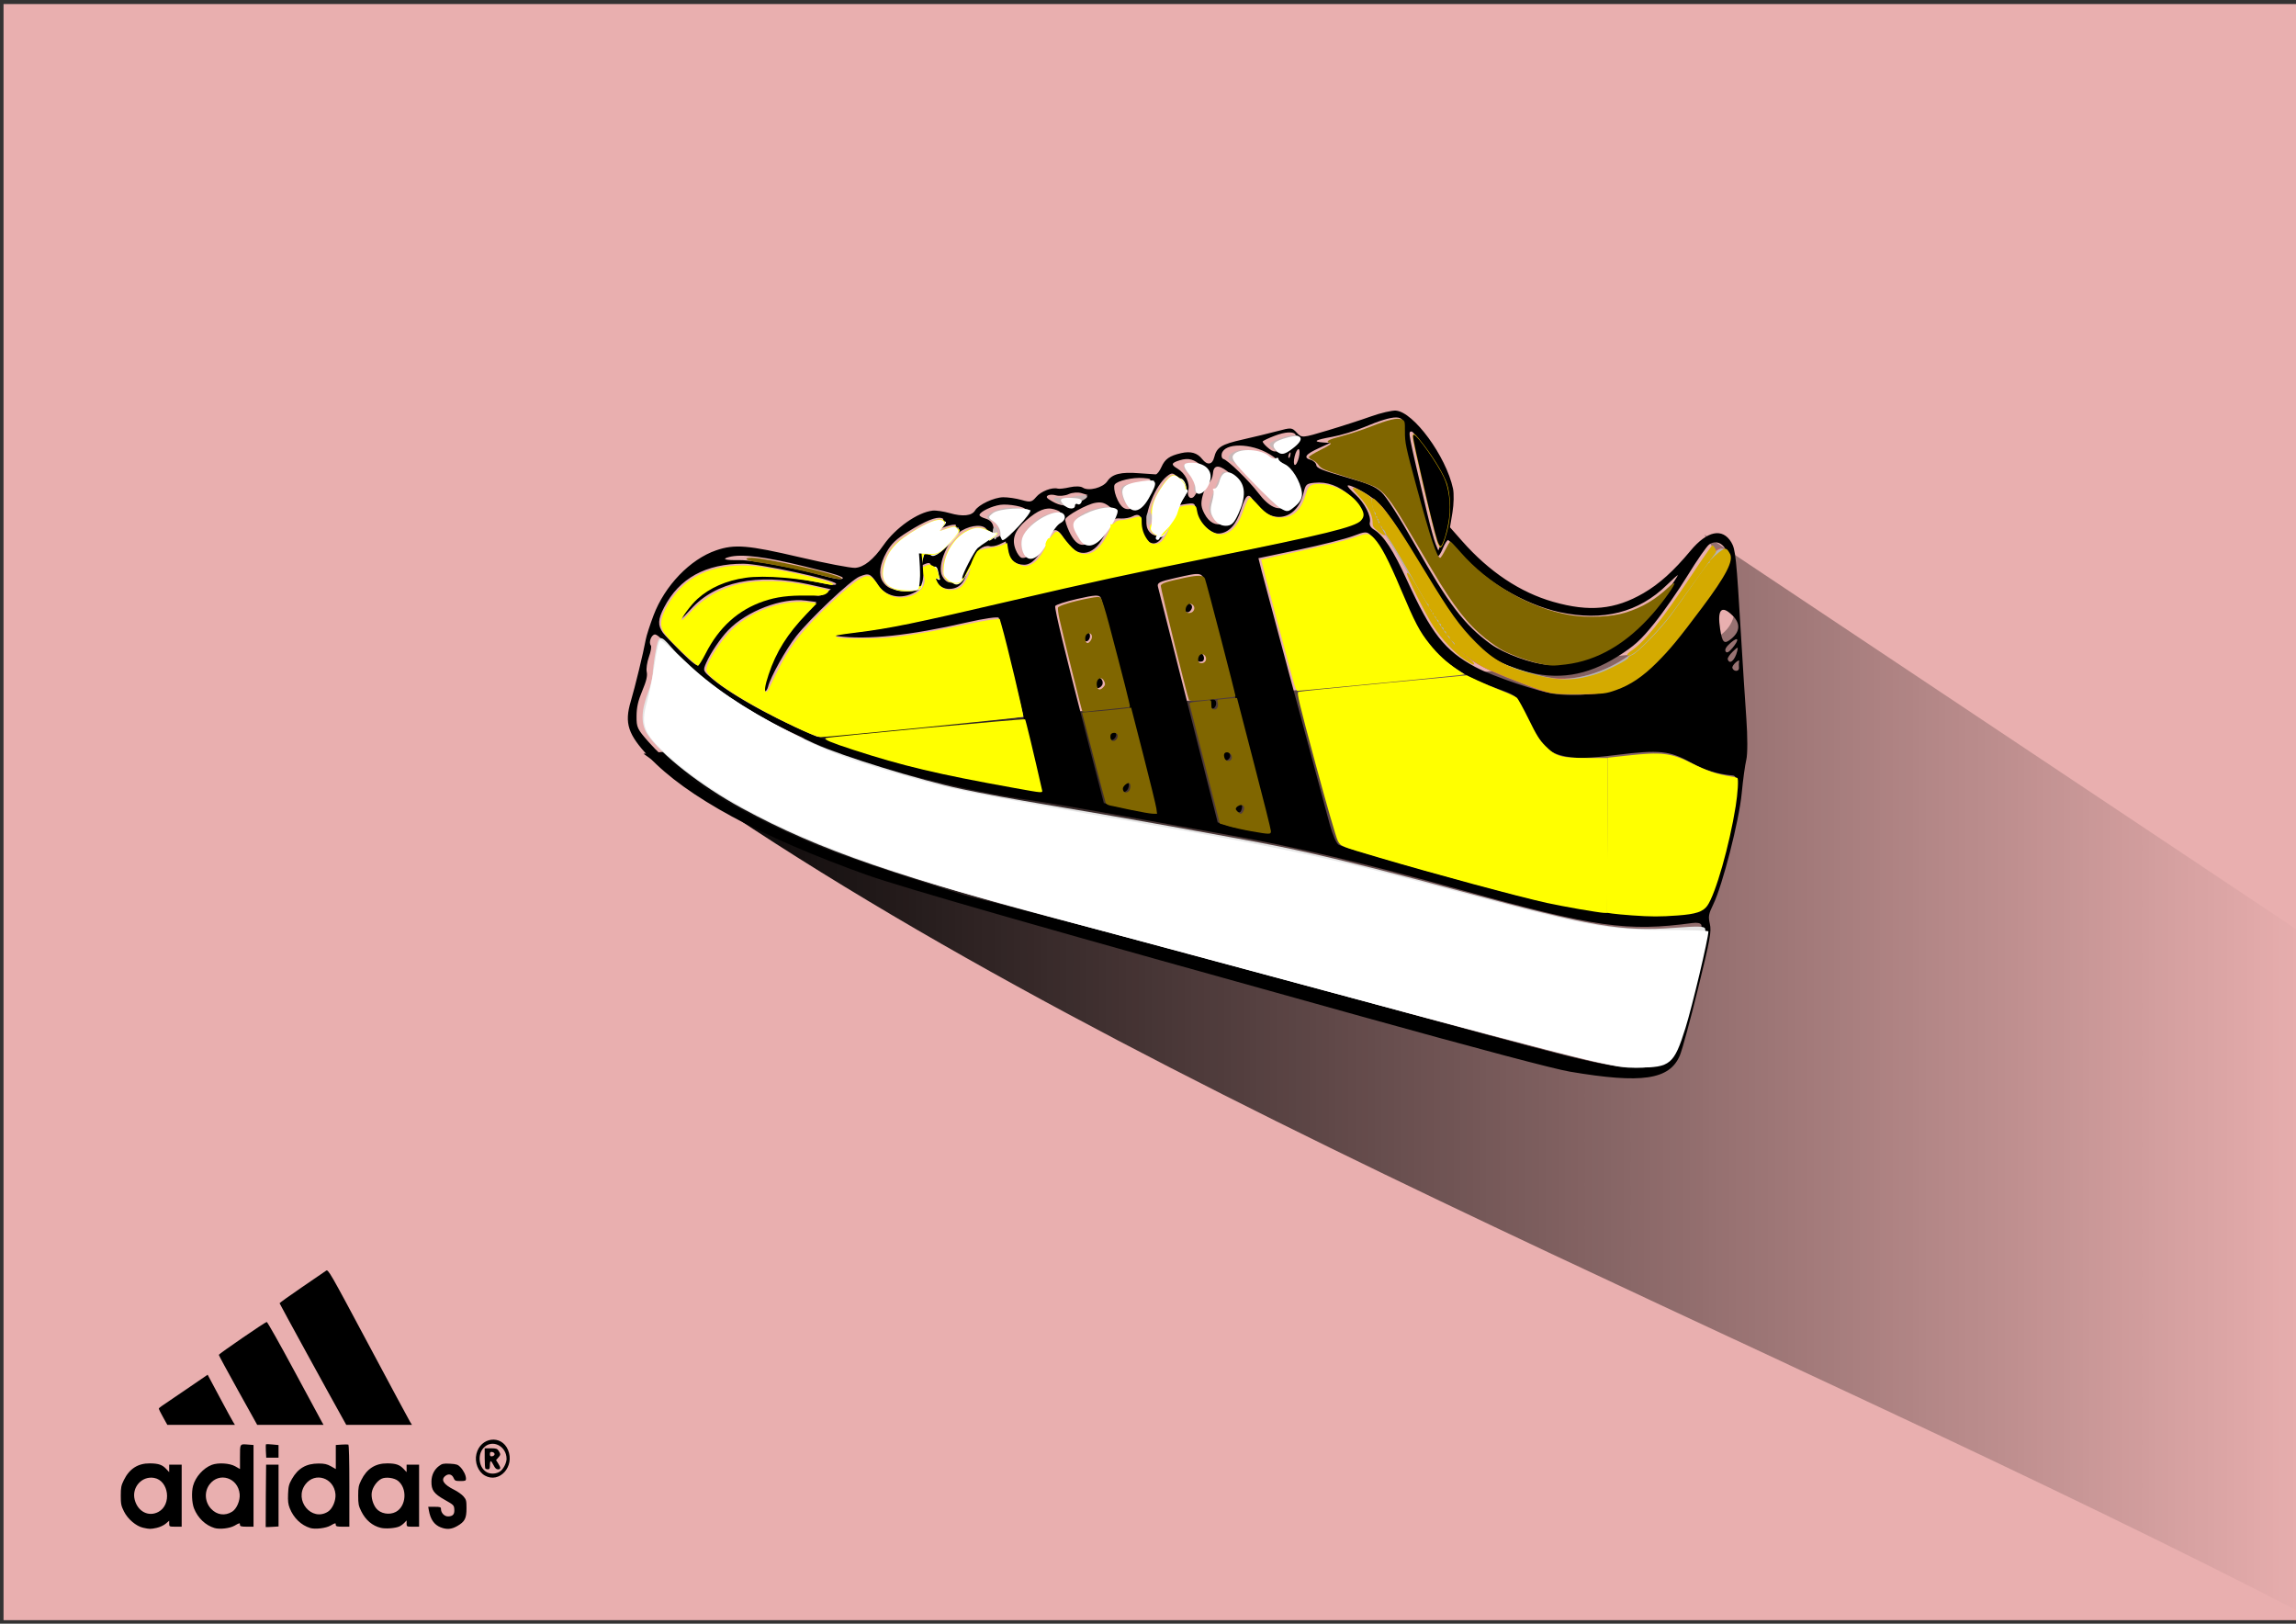 <?xml version="1.0" encoding="UTF-8" standalone="no"?>
<!-- Created with Inkscape (http://www.inkscape.org/) -->

<svg
   xmlns:dc="http://purl.org/dc/elements/1.1/"
   xmlns:cc="http://creativecommons.org/ns#"
   xmlns:rdf="http://www.w3.org/1999/02/22-rdf-syntax-ns#"
   xmlns:svg="http://www.w3.org/2000/svg"
   xmlns="http://www.w3.org/2000/svg"
   xmlns:xlink="http://www.w3.org/1999/xlink"
   xmlns:sodipodi="http://sodipodi.sourceforge.net/DTD/sodipodi-0.dtd"
   xmlns:inkscape="http://www.inkscape.org/namespaces/inkscape"
   width="297mm"
   height="210mm"
   viewBox="0 0 297 210"
   version="1.1"
   id="svg8"
   sodipodi:docname="zapt2.svg"
   inkscape:version="0.92.2 (5c3e80d, 2017-08-06)">
  <rect x="0" y="0" width="297" height="210" fill="#333333" stroke="none"/>
  <defs
     id="defs2">
    <linearGradient
       inkscape:collect="always"
       id="linearGradient4641">
      <stop
         style="stop-color:#000000;stop-opacity:1;"
         offset="0"
         id="stop4637" />
      <stop
         style="stop-color:#000000;stop-opacity:0;"
         offset="1"
         id="stop4639" />
    </linearGradient>
    <inkscape:path-effect
       effect="spiro"
       id="path-effect1882"
       is_visible="true" />
    <inkscape:path-effect
       effect="spiro"
       id="path-effect1874"
       is_visible="true" />
    <inkscape:path-effect
       effect="spiro"
       id="path-effect1870"
       is_visible="true" />
    <inkscape:path-effect
       effect="spiro"
       id="path-effect1800"
       is_visible="true" />
    <inkscape:path-effect
       effect="spiro"
       id="path-effect1796"
       is_visible="true" />
    <inkscape:path-effect
       effect="spiro"
       id="path-effect1792"
       is_visible="true" />
    <inkscape:path-effect
       effect="spiro"
       id="path-effect1524"
       is_visible="true" />
    <inkscape:path-effect
       effect="spiro"
       id="path-effect1524-7"
       is_visible="true" />
    <inkscape:path-effect
       effect="spiro"
       id="path-effect1524-6"
       is_visible="true" />
    <linearGradient
       inkscape:collect="always"
       xlink:href="#linearGradient4641"
       id="linearGradient4643"
       x1="83.243"
       y1="226.335"
       x2="299.582"
       y2="226.335"
       gradientUnits="userSpaceOnUse" />
  </defs>
  <sodipodi:namedview
     id="base"
     pagecolor="#ffffff"
     bordercolor="#666666"
     borderopacity="1.0"
     inkscape:pageopacity="0.0"
     inkscape:pageshadow="2"
     inkscape:zoom="0.66245342"
     inkscape:cx="607.14849"
     inkscape:cy="422.24536"
     inkscape:document-units="mm"
     inkscape:current-layer="layer1"
     showgrid="false"
     inkscape:window-width="1366"
     inkscape:window-height="705"
     inkscape:window-x="-8"
     inkscape:window-y="-8"
     inkscape:window-maximized="1" />
  <g
     inkscape:label="Capa 1"
     inkscape:groupmode="layer"
     id="layer1"
     transform="translate(0,-87)">
    <rect
       style="opacity:1;fill:#e9afaf;fill-opacity:1;fill-rule:nonzero;stroke:none;stroke-width:0.1;stroke-linecap:butt;stroke-linejoin:miter;stroke-miterlimit:4;stroke-dasharray:none;stroke-dashoffset:0;stroke-opacity:1;paint-order:stroke fill markers"
       id="rect4633"
       width="299.124"
       height="209.021"
       x="0.457"
       y="87.522" />
    <path
       style="fill:url(#linearGradient4643);fill-opacity:1;stroke:none;stroke-width:0.265px;stroke-linecap:butt;stroke-linejoin:miter;stroke-opacity:1"
       d="m 220.455,156.128 78.211,52.141 0.915,88.274 C 227.469,259.19 141.322,226.516 83.243,184.485 L 203.964,172.728 c 9.527,-2.676 28.763,1.533 16.491,-16.6 z"
       id="path4635"
       inkscape:connector-curvature="0"
       sodipodi:nodetypes="cccccc" />
    <path
       style="opacity:1;fill:#ffffff;fill-opacity:1;fill-rule:nonzero;stroke:none;stroke-width:5.537;stroke-linecap:butt;stroke-linejoin:miter;stroke-miterlimit:4;stroke-dasharray:none;stroke-dashoffset:0;stroke-opacity:1;paint-order:stroke fill markers"
       d=""
       id="path1642"
       inkscape:connector-curvature="0"
       transform="matrix(0.265,0,0,0.265,0,87)" />
    <path
       style="opacity:1;fill:#ffffff;fill-opacity:1;fill-rule:nonzero;stroke:none;stroke-width:5.537;stroke-linecap:butt;stroke-linejoin:miter;stroke-miterlimit:4;stroke-dasharray:none;stroke-dashoffset:0;stroke-opacity:1;paint-order:stroke fill markers"
       d=""
       id="path1654"
       inkscape:connector-curvature="0"
       transform="matrix(0.265,0,0,0.265,0,87)" />
    <path
       style="opacity:1;fill:#ffffff;fill-opacity:1;fill-rule:nonzero;stroke:none;stroke-width:5.537;stroke-linecap:butt;stroke-linejoin:miter;stroke-miterlimit:4;stroke-dasharray:none;stroke-dashoffset:0;stroke-opacity:1;paint-order:stroke fill markers"
       d=""
       id="path1678"
       inkscape:connector-curvature="0"
       transform="matrix(0.265,0,0,0.265,0,87)" />
    <path
       style="opacity:1;fill:#6c5353;fill-opacity:1;fill-rule:nonzero;stroke:none;stroke-width:0.378;stroke-linecap:butt;stroke-linejoin:miter;stroke-miterlimit:4;stroke-dasharray:none;stroke-dashoffset:0;stroke-opacity:1;paint-order:stroke fill markers"
       d=""
       id="path4448"
       inkscape:connector-curvature="0"
       transform="matrix(0.265,0,0,0.265,0,87)" />
    <path
       style="opacity:1;fill:#6c5353;fill-opacity:1;fill-rule:nonzero;stroke:none;stroke-width:0.378;stroke-linecap:butt;stroke-linejoin:miter;stroke-miterlimit:4;stroke-dasharray:none;stroke-dashoffset:0;stroke-opacity:1;paint-order:stroke fill markers"
       d=""
       id="path4450"
       inkscape:connector-curvature="0"
       transform="matrix(0.265,0,0,0.265,0,87)" />
    <path
       style="fill:#000000;stroke-width:1"
       d="m 176.111,218.459 c 15.144,4.207 24.905,6.794 26.935,7.138 9.348,1.589 12.934,1.058 14.258,-2.107 0.305,-0.729 1.358,-4.602 2.34,-8.606 1.589,-6.479 1.758,-7.403 1.535,-8.389 -0.22,-0.972 -0.165,-1.283 0.439,-2.524 1.205,-2.474 3.35,-10.847 3.683,-14.378 0.161,-1.708 0.428,-3.658 0.593,-4.332 0.172,-0.705 0.174,-2.985 0.003,-5.363 -0.163,-2.275 -0.471,-7.061 -0.683,-10.636 -0.602,-10.144 -0.714,-11.221 -1.26,-12.126 -1.146,-1.9 -3.13,-1.487 -5.279,1.097 -2.182,2.624 -4.03,4.29 -6.086,5.485 -3.671,2.134 -7.002,2.453 -11.674,1.119 -4.283,-1.224 -8.28,-3.89 -11.785,-7.863 l -1.566,-1.775 0.321,-1.927 c 0.176,-1.06 0.207,-2.451 0.068,-3.09 -0.91,-4.193 -5.086,-9.894 -7.382,-10.076 -0.506,-0.04 -1.963,0.299 -3.237,0.754 -1.274,0.455 -3.804,1.273 -5.623,1.816 -3.281,0.981 -3.312,0.984 -3.962,0.288 -0.636,-0.68 -0.711,-0.686 -2.506,-0.207 -1.018,0.271 -3.049,0.763 -4.514,1.093 -2.739,0.617 -3.349,1.001 -3.67,2.309 -0.233,0.953 -0.9,1.047 -1.546,0.219 -0.635,-0.813 -1.494,-1.056 -2.729,-0.772 -1.506,0.347 -2.089,0.758 -2.546,1.795 -0.231,0.524 -0.565,0.952 -0.743,0.952 -0.178,-6.5e-4 -1.145,-0.067 -2.15,-0.147 -2.348,-0.188 -3.488,0.098 -4.102,1.029 -0.559,0.848 -2.447,1.336 -3.19,0.826 -0.259,-0.178 -1.006,-0.196 -1.668,-0.042 -0.66,0.154 -1.362,0.234 -1.56,0.177 -0.731,-0.209 -2.175,0.35 -2.786,1.078 -0.562,0.671 -0.762,0.712 -1.901,0.387 -0.7,-0.199 -1.765,-0.356 -2.365,-0.348 -1.195,0.016 -3.203,0.96 -3.647,1.714 -0.407,0.692 -1.599,0.817 -3.258,0.342 -0.798,-0.228 -1.801,-0.376 -2.228,-0.327 -1.94,0.22 -4.786,2.218 -6.344,4.453 -1.315,1.887 -2.554,2.88 -3.679,2.948 -0.568,0.034 -3.793,-0.584 -7.167,-1.375 -6.701,-1.569 -8.423,-1.711 -10.813,-0.889 -3.367,1.158 -6.644,4.563 -8.1,8.417 -0.459,1.216 -0.909,2.61 -0.998,3.099 -0.316,1.725 -1.395,6.171 -1.944,8.014 -0.843,2.829 -0.371,4.274 2.339,7.164 4.848,5.169 14.435,10.367 28.192,15.285 4.588,1.64 24.239,7.261 63.982,18.3 z m -58.867,-18.073 c -4.196,-1.36 -8.979,-3.015 -10.63,-3.677 -10.669,-4.282 -18.593,-9.077 -22.706,-13.741 -1.476,-1.674 -1.578,-1.891 -1.567,-3.338 0.009,-1.168 0.191,-1.974 0.742,-3.289 0.534,-1.275 0.688,-1.932 0.574,-2.452 -0.086,-0.391 0.044,-1.267 0.289,-1.946 0.244,-0.679 0.355,-1.336 0.246,-1.461 -0.318,-0.363 0.044,-1.37 0.512,-1.425 0.236,-0.028 0.888,0.528 1.448,1.234 3.698,4.657 11.121,9.471 20.767,13.469 6.26,2.594 17.861,5.552 26.454,6.745 1.687,0.234 7.103,1.158 12.037,2.053 4.934,0.895 10.835,1.957 13.114,2.362 9.105,1.615 17.91,3.692 30.659,7.232 17.217,4.782 21.299,5.362 29.733,4.227 0.619,-0.083 1.032,-0.002 1.154,0.225 0.29,0.543 -1.573,9.014 -2.894,13.162 -1.381,4.337 -1.749,4.787 -4.182,5.114 -3.666,0.493 -5.716,0.047 -28.576,-6.215 -24.738,-6.777 -55.484,-14.958 -58.863,-15.662 -0.377,-0.079 -4.118,-1.256 -8.314,-2.616 z m -10.232,-17.589 c -5.463,-2.095 -12.154,-5.702 -14.909,-8.037 -1.178,-0.999 -1.187,-1.024 -0.757,-2.014 0.554,-1.276 1.833,-3.178 2.849,-4.233 2.399,-2.493 6.968,-4.239 10.036,-3.835 l 1.385,0.183 -0.646,0.627 c -1.513,1.47 -3.442,3.864 -4.181,5.19 -1.094,1.964 -2.315,5.63 -1.913,5.745 0.169,0.048 0.382,-0.219 0.473,-0.594 0.304,-1.243 2.308,-4.841 3.64,-6.537 1.82,-2.317 7.065,-7.262 8.186,-7.719 1.219,-0.496 1.449,-0.4 2.287,0.947 1.037,1.669 3.126,2.104 4.964,1.034 0.903,-0.526 1.117,-1.214 0.75,-2.408 -0.258,-0.839 -0.241,-0.897 0.334,-1.14 0.84,-0.355 0.872,-0.325 1.18,1.071 0.332,1.51 1.207,2.244 2.457,2.062 1.131,-0.165 1.749,-0.992 2.24,-3.001 0.321,-1.312 0.543,-1.696 1.228,-2.127 0.46,-0.289 1.068,-0.459 1.351,-0.378 0.283,0.081 0.877,-0.022 1.32,-0.229 l 0.806,-0.376 0.195,1.122 c 0.211,1.21 0.977,1.875 2.182,1.892 0.953,0.013 1.868,-0.927 2.71,-2.783 0.963,-2.124 1.486,-2.223 2.537,-0.479 1.463,2.429 3.664,2.281 5.026,-0.337 1.27,-2.441 1.273,-2.444 2.237,-2.385 0.512,0.032 1.216,-0.102 1.565,-0.296 0.716,-0.4 1.175,-0.065 0.983,0.719 -0.173,0.708 0.457,2.22 1.086,2.605 0.945,0.578 1.775,-0.168 2.445,-2.194 0.814,-2.462 0.825,-2.477 2.088,-2.665 1.439,-0.214 1.437,-0.215 1.542,0.888 0.122,1.29 1.905,2.989 3.029,2.887 1.262,-0.114 2.204,-1.141 2.818,-3.073 0.6,-1.886 0.955,-2.21 1.487,-1.356 2.088,3.352 5.677,2.937 6.582,-0.761 0.29,-1.182 0.37,-1.26 1.417,-1.371 1.641,-0.173 3.164,0.383 4.64,1.695 1.501,1.335 1.87,2.335 1.191,3.231 -0.538,0.71 -8.03,2.47 -22.376,5.255 -5.41,1.05 -15.415,3.238 -22.234,4.861 -12.805,3.049 -16.824,3.868 -21.391,4.362 -1.888,0.204 -2.339,0.329 -1.546,0.429 3.97,0.501 9.319,-0.066 16.82,-1.784 2.156,-0.494 3.986,-0.757 4.068,-0.585 0.295,0.622 5.551,22.325 5.425,22.404 -0.143,0.09 -11.562,-1.98 -14.159,-2.567 -3.868,-0.873 -10.519,-2.826 -13.446,-3.949 z m 33.541,-0.601 c -2.882,-11.183 -4.148,-16.429 -4.056,-16.805 0.041,-0.166 1.328,-0.586 2.862,-0.933 2.293,-0.52 2.83,-0.546 3.025,-0.15 0.13,0.265 1.415,5.097 2.857,10.737 1.441,5.641 3.018,11.753 3.503,13.582 0.485,1.83 0.785,3.388 0.666,3.463 -0.23,0.145 -2.996,-0.322 -5.259,-0.888 l -1.365,-0.342 z m 5.306,6.91 c 0.14,-0.209 0.207,-0.547 0.149,-0.752 -0.15,-0.536 -1.005,-0.056 -0.947,0.531 0.059,0.591 0.473,0.706 0.798,0.22 z m -1.62,-6.681 c 0.286,-0.428 0.156,-0.765 -0.351,-0.91 -0.198,-0.057 -0.423,0.159 -0.502,0.48 -0.162,0.662 0.481,0.987 0.853,0.43 z m -1.697,-6.781 c 0.322,-0.482 -0.192,-1.229 -0.649,-0.941 -0.372,0.234 -0.311,1.166 0.083,1.278 0.157,0.045 0.412,-0.107 0.566,-0.337 z m -1.564,-6.182 c 0.079,-0.324 -0.037,-0.634 -0.261,-0.698 -0.225,-0.064 -0.467,0.143 -0.547,0.467 -0.079,0.324 0.037,0.634 0.261,0.698 0.224,0.064 0.467,-0.143 0.547,-0.467 z m 12.743,8.946 c -2.086,-8.225 -3.857,-15.215 -3.937,-15.534 -0.125,-0.496 0.196,-0.657 2.226,-1.114 3.583,-0.807 3.477,-0.834 3.981,1.016 0.666,2.445 7.55,28.698 7.955,30.34 0.196,0.793 0.286,1.487 0.2,1.541 -0.253,0.159 -4.167,-0.496 -5.452,-0.913 l -1.18,-0.382 z m 6.913,13.199 c 0.107,-0.439 0.005,-0.636 -0.342,-0.662 -0.272,-0.02 -0.543,0.156 -0.6,0.392 -0.058,0.236 0.096,0.534 0.342,0.662 0.314,0.164 0.493,0.047 0.6,-0.392 z m -1.819,-6.332 c 0.482,-0.303 0.405,-0.93 -0.134,-1.084 -0.377,-0.108 -0.569,0.007 -0.59,0.351 -0.035,0.564 0.359,0.963 0.724,0.733 z m -1.525,-7.092 c 0.079,-0.32 -0.019,-0.629 -0.217,-0.685 -0.507,-0.145 -0.774,0.078 -0.722,0.603 0.068,0.682 0.776,0.744 0.938,0.082 z m -1.664,-5.712 c 0.304,-0.312 -0.03,-1.107 -0.412,-0.982 -0.503,0.165 -0.623,0.934 -0.166,1.065 0.213,0.061 0.474,0.024 0.578,-0.083 z m -1.579,-6.562 c 0.286,-0.428 0.156,-0.765 -0.351,-0.91 -0.198,-0.057 -0.423,0.159 -0.502,0.48 -0.162,0.662 0.481,0.987 0.853,0.43 z m -68.291,2.934 c -0.692,-0.978 -0.656,-1.731 0.155,-3.292 1.963,-3.775 5.39,-5.656 10.272,-5.641 2.193,0.007 11.678,2.054 11.962,2.581 0.135,0.251 -0.679,0.186 -2.499,-0.199 -8.661,-1.834 -14.187,-0.534 -17.211,4.052 -0.735,1.115 -0.388,0.909 0.927,-0.549 3.21,-3.56 8.58,-4.694 15.249,-3.219 l 2.871,0.635 -0.666,0.478 c -0.366,0.263 -0.864,0.421 -1.107,0.352 -0.869,-0.249 -3.9,-0.147 -5.468,0.183 -3.802,0.8 -7.002,3.204 -8.729,6.556 -0.526,1.022 -1.045,2.015 -1.153,2.207 -0.138,0.247 -0.797,-0.243 -2.23,-1.658 -1.119,-1.104 -2.187,-2.224 -2.374,-2.488 z m 87.405,27.411 c -0.3,-0.186 -0.786,-1.29 -1.136,-2.58 -2.489,-9.177 -8.515,-31.598 -8.84,-32.889 l -0.4,-1.591 5.253,-1.102 c 2.889,-0.606 6.032,-1.401 6.985,-1.765 1.55,-0.593 1.789,-0.605 2.276,-0.115 1.09,1.098 2.218,3.202 3.691,6.881 1.66,4.149 2.375,5.495 3.868,7.289 2.082,2.501 4.636,4.165 8.572,5.585 2.616,0.943 2.65,0.967 3.206,2.212 2.319,5.192 3.123,6.091 5.963,6.667 1.38,0.28 2.997,0.227 6.564,-0.215 5.472,-0.678 6.829,-0.536 9.57,0.998 1.739,0.974 3.416,1.492 5.368,1.662 0.505,0.044 0.538,0.305 0.313,2.47 -0.311,2.992 -1.89,9.622 -2.92,12.254 -1.089,2.783 -1.562,3.094 -5.002,3.289 -5.212,0.294 -11.072,-0.367 -18.488,-2.085 -5.223,-1.21 -24.099,-6.5 -24.843,-6.962 z M 94.327,159.036 c 1.604,-0.42 4.642,-0.039 9.815,1.233 3.879,0.954 5.074,1.334 4.865,1.548 -0.174,0.178 -1.097,0.049 -2.483,-0.347 -3.335,-0.953 -9.173,-2.048 -10.802,-2.024 -1.921,0.027 -2.458,-0.13 -1.394,-0.41 z m 19.839,3.142 c -0.542,-0.858 -0.362,-2.188 0.509,-3.752 0.609,-1.095 1.242,-1.703 2.761,-2.65 2.265,-1.413 3.652,-1.976 4.371,-1.774 0.411,0.116 0.27,0.306 -0.772,1.04 -0.701,0.494 -1.472,1.194 -1.712,1.556 -0.729,1.099 -1.129,3.314 -0.851,4.707 0.304,1.521 0.03,1.823 -1.777,1.964 -1.22,0.096 -1.987,-0.236 -2.529,-1.092 z m 7.716,-0.676 c -0.728,-1.354 0.779,-4.876 2.512,-5.874 1.352,-0.778 2.867,-0.835 3.25,-0.122 0.265,0.493 0.199,0.62 -0.594,1.16 -1.274,0.866 -1.768,1.544 -2.093,2.871 -0.663,2.708 -2.162,3.665 -3.076,1.965 z m -2.66,-3.265 c 0.131,-0.535 1.41,-2.196 2.023,-2.626 0.646,-0.454 2.29,-0.926 2.415,-0.693 0.144,0.267 -2.777,3.48 -3.307,3.638 -0.692,0.206 -1.222,0.057 -1.13,-0.319 z m 12.161,-0.135 c -0.545,-1.363 -0.147,-2.488 1.338,-3.783 1.535,-1.339 2.571,-1.757 3.614,-1.458 1.142,0.327 1.137,0.598 -0.032,1.505 -0.58,0.45 -1.121,1.084 -1.201,1.407 -0.442,1.789 -2.059,3.625 -2.964,3.366 -0.211,-0.061 -0.551,-0.527 -0.755,-1.037 z m -2.861,-2.361 c 0.065,-0.938 -0.272,-1.455 -1.103,-1.692 -0.426,-0.122 -0.749,-0.33 -0.716,-0.462 0.105,-0.428 1.553,-1.126 2.69,-1.295 1.06,-0.158 3.325,0.276 3.24,0.622 -0.022,0.091 -0.432,0.499 -0.91,0.908 -0.478,0.409 -1.271,1.234 -1.761,1.833 -0.907,1.109 -1.512,1.145 -1.439,0.087 z m 62.326,17.53 c -3.972,-2.134 -5.713,-4.35 -8.878,-11.3 -1.702,-3.737 -3.014,-5.741 -4.236,-6.471 -0.415,-0.248 -0.618,-0.598 -0.538,-0.927 0.201,-0.822 -0.684,-2.542 -1.854,-3.604 -0.585,-0.53 -1.043,-1.044 -1.019,-1.142 0.077,-0.315 2.473,0.935 3.527,1.84 1.355,1.164 1.634,1.588 4.874,7.399 5.547,9.951 8.6,13.092 14.278,14.692 4.468,1.259 8.219,0.686 12.291,-1.877 2.114,-1.331 2.951,-2.09 4.711,-4.275 1.177,-1.461 3.125,-4.261 4.329,-6.222 1.204,-1.961 2.444,-3.745 2.756,-3.964 1.125,-0.791 2.425,0.219 2.405,1.87 -0.006,0.534 -0.435,1.264 -1.437,2.45 -0.785,0.929 -2.505,3.274 -3.822,5.211 -2.653,3.903 -5.862,7.216 -8.161,8.427 -2.443,1.286 -5.356,1.751 -8.766,1.398 -2.017,-0.209 -8.145,-2.263 -10.458,-3.506 z m -52.558,-17.56 c -0.311,-0.675 -0.53,-1.369 -0.488,-1.542 0.117,-0.477 2.807,-1.956 3.886,-2.136 0.726,-0.121 1.13,-0.028 1.706,0.392 0.793,0.579 0.864,0.828 0.332,1.164 -0.177,0.112 -0.809,0.972 -1.405,1.911 -1.619,2.553 -2.921,2.621 -4.031,0.211 z m 54.542,14.586 c -3.439,-2.511 -5.424,-5.11 -9.741,-12.751 -2.094,-3.706 -3.781,-6.345 -4.412,-6.902 -0.851,-0.752 -1.633,-1.078 -4.695,-1.96 -3.013,-0.868 -3.682,-1.145 -3.722,-1.54 -0.026,-0.265 -0.365,-0.572 -0.752,-0.683 -0.956,-0.274 -0.623,-0.721 1.13,-1.518 l 1.434,-0.652 -0.921,-0.066 c -1.412,-0.102 -1.044,-0.332 1.154,-0.723 1.1,-0.196 2.967,-0.761 4.149,-1.257 3.999,-1.677 5.338,-1.67 5.049,0.026 -0.19,1.114 -0.003,2.066 1.451,7.414 1.904,7 2.606,9.161 3.016,9.278 0.119,0.034 0.421,-0.44 0.673,-1.054 0.252,-0.614 0.559,-1.087 0.683,-1.051 0.124,0.035 0.834,0.787 1.578,1.671 2.931,3.483 8.246,6.649 12.834,7.645 5.619,1.22 10.232,0.048 13.882,-3.525 0.8,-0.783 1.434,-1.342 1.41,-1.241 -0.025,0.101 -0.642,1.055 -1.371,2.121 -3.314,4.844 -7.721,8.242 -11.773,9.078 -1.238,0.256 -2.89,0.424 -3.671,0.374 -2.069,-0.132 -5.692,-1.45 -7.385,-2.686 z M 148.337,155.049 c -0.328,-1.682 1.132,-5.279 2.619,-6.454 0.588,-0.465 0.744,-0.463 1.283,0.014 0.807,0.715 0.797,2 -0.02,2.575 -0.419,0.294 -0.871,1.18 -1.417,2.777 -0.441,1.289 -0.819,2.384 -0.841,2.432 -0.022,0.048 -0.36,-0.049 -0.752,-0.215 -0.446,-0.19 -0.772,-0.61 -0.873,-1.128 z m -12.719,-3.509 c -0.566,-0.383 0.121,-0.72 0.971,-0.477 0.449,0.129 1.19,0.06 1.645,-0.153 0.455,-0.213 1.204,-0.271 1.663,-0.131 l 0.835,0.255 -0.795,0.302 c -0.437,0.166 -1.102,0.516 -1.477,0.777 -0.653,0.455 -1.609,0.262 -2.843,-0.574 z m 8.768,-0.308 c -0.248,-0.647 -0.336,-1.349 -0.195,-1.56 0.335,-0.502 2.32,-0.956 3.7,-0.846 1.001,0.08 1.063,0.128 0.734,0.574 -0.197,0.268 -0.548,1.03 -0.779,1.693 -0.293,0.843 -0.656,1.317 -1.204,1.573 -1.015,0.474 -1.689,0.045 -2.256,-1.434 z m 11.437,2.244 c -0.465,-0.864 -0.516,-1.325 -0.262,-2.334 0.175,-0.692 0.534,-1.441 0.8,-1.665 0.266,-0.224 0.506,-0.766 0.535,-1.205 0.07,-1.081 0.662,-1.208 1.782,-0.383 1.673,1.232 2.081,1.916 1.631,2.736 -0.219,0.399 -0.425,0.998 -0.457,1.331 -0.093,0.964 -1.072,2.604 -1.657,2.778 -0.95,0.283 -1.78,-0.157 -2.372,-1.258 z m 68.267,19.901 c -0.04,-0.142 0.161,-0.462 0.445,-0.711 0.285,-0.249 0.482,-0.308 0.439,-0.13 -0.043,0.178 -0.056,0.551 -0.028,0.831 0.052,0.518 -0.711,0.528 -0.856,0.011 z m -0.599,-1.122 c -0.043,-0.151 0.252,-0.593 0.654,-0.982 0.661,-0.639 0.717,-0.646 0.578,-0.074 -0.293,1.208 -1.015,1.828 -1.232,1.056 z m 0.378,-2.119 c 1.021,-0.884 1.163,-0.438 0.22,0.688 -0.454,0.542 -0.735,0.679 -0.872,0.425 -0.137,-0.254 0.073,-0.613 0.652,-1.114 z m -70.156,-19.726 c 0.234,-0.955 -0.391,-2.203 -1.403,-2.804 -0.879,-0.522 -0.817,-0.737 0.309,-1.08 1.129,-0.344 1.863,-0.142 2.888,0.795 0.891,0.814 0.89,1.135 -0.011,2.366 -0.34,0.466 -0.74,1.057 -0.889,1.314 -0.452,0.781 -1.122,0.338 -0.894,-0.591 z m 68.798,17.962 c -0.398,-2.547 0.164,-3.175 1.591,-1.777 1.059,1.037 1,2.087 -0.17,3.04 -0.897,0.731 -1.143,0.512 -1.421,-1.263 z m -59.741,-17.612 c -1.247,-1.632 -3.921,-4.233 -4.532,-4.408 -0.185,-0.053 -0.273,-0.356 -0.196,-0.672 0.349,-1.426 3.758,-1.399 6.167,0.051 1.71,1.029 3.534,3.111 3.712,4.237 0.139,0.881 -0.411,1.831 -1.434,2.473 -1.117,0.702 -2.309,0.163 -3.718,-1.681 z m 21.827,2.548 c -2.53,-10.712 -2.484,-10.469 -1.995,-10.502 0.305,-0.021 3.166,4.048 3.943,5.608 1.11,2.229 1.13,5.727 0.049,8.435 l -0.54,1.352 -0.349,-0.84 c -0.192,-0.462 -0.69,-2.286 -1.108,-4.054 z M 167.469,146.033 c 0.137,-0.561 0.371,-0.985 0.519,-0.942 0.148,0.042 0.157,0.536 0.02,1.096 -0.137,0.561 -0.371,0.985 -0.519,0.942 -0.148,-0.042 -0.157,-0.536 -0.02,-1.096 z m -0.674,-0.407 c 0.143,-0.208 0.19,-0.12 0.12,0.223 -0.064,0.31 -0.169,0.464 -0.235,0.342 -0.066,-0.122 -0.014,-0.376 0.115,-0.564 z m -2.903,-0.823 c -0.332,-0.294 -0.581,-0.611 -0.554,-0.704 0.027,-0.093 0.734,-0.429 1.572,-0.747 2.654,-1.005 3.721,-0.099 1.549,1.314 -1.428,0.929 -1.659,0.941 -2.567,0.137 z"
       id="path4549"
       inkscape:connector-curvature="0" />
    <path
       style="opacity:1;fill:#d35f5f;fill-opacity:1;fill-rule:nonzero;stroke:none;stroke-width:0.1;stroke-linecap:butt;stroke-linejoin:miter;stroke-miterlimit:4;stroke-dasharray:none;stroke-dashoffset:0;stroke-opacity:1;paint-order:stroke fill markers"
       d="m 203.216,176.799 c 6.783,0.294 9.404,-1.482 16.731,-11.335 4.022,-5.408 4.568,-6.766 3.01,-7.481 -0.82,-0.376 -1.385,0.214 -4.251,4.44 -4.112,6.063 -6.031,8.181 -9.129,10.077 -3.843,2.351 -7.456,2.819 -11.914,1.543 -5.865,-1.679 -8.483,-4.371 -14.616,-15.036 -2.876,-5 -5.189,-7.991 -5.856,-7.571 -0.386,0.243 1.345,4.503 1.894,4.66 0.23,0.066 2.061,3.122 4.068,6.792 4.363,7.979 5.836,9.43 12.035,11.862 5.216,2.046 4.667,1.905 8.029,2.051 z"
       id="path4571"
       inkscape:connector-curvature="0" />
    <path
       style="opacity:1;fill:#c8b7b7;fill-opacity:1;fill-rule:nonzero;stroke:none;stroke-width:0.1;stroke-linecap:butt;stroke-linejoin:miter;stroke-miterlimit:4;stroke-dasharray:none;stroke-dashoffset:0;stroke-opacity:1;paint-order:stroke fill markers"
       d="m 167.092,152.326 c 1.505,-0.946 1.357,-2.62 -0.392,-4.466 -1.7,-1.793 -4.87,-3.025 -6.628,-2.575 -1.14,0.292 -1.576,1.146 -0.711,1.394 0.305,0.087 1.744,1.469 3.197,3.07 2.983,3.286 3.205,3.413 4.534,2.577 z"
       id="path4573"
       inkscape:connector-curvature="0" />
    <path
       style="opacity:1;fill:#c8b7b7;fill-opacity:1;fill-rule:nonzero;stroke:none;stroke-width:0.1;stroke-linecap:butt;stroke-linejoin:miter;stroke-miterlimit:4;stroke-dasharray:none;stroke-dashoffset:0;stroke-opacity:1;paint-order:stroke fill markers"
       d="m 159.424,154.216 c 0.418,-0.485 0.901,-1.737 1.072,-2.781 0.252,-1.537 0.092,-2.059 -0.842,-2.743 -0.635,-0.464 -1.29,-0.759 -1.457,-0.654 -0.167,0.105 -0.709,1.243 -1.205,2.529 -0.751,1.947 -0.786,2.494 -0.208,3.265 0.971,1.297 1.755,1.41 2.641,0.383 z"
       id="path4575"
       inkscape:connector-curvature="0" />
    <path
       style="opacity:1;fill:#c8b7b7;fill-opacity:1;fill-rule:nonzero;stroke:none;stroke-width:0.1;stroke-linecap:butt;stroke-linejoin:miter;stroke-miterlimit:4;stroke-dasharray:none;stroke-dashoffset:0;stroke-opacity:1;paint-order:stroke fill markers"
       d="m 155.949,149.877 c 0.824,-1.245 0.421,-2.442 -0.948,-2.822 -1.778,-0.494 -2.496,0.101 -1.348,1.117 0.569,0.504 0.951,1.262 0.848,1.683 -0.284,1.161 0.685,1.176 1.448,0.022 z"
       id="path4577"
       inkscape:connector-curvature="0" />
    <path
       style="opacity:1;fill:#c8b7b7;fill-opacity:1;fill-rule:nonzero;stroke:none;stroke-width:0.1;stroke-linecap:butt;stroke-linejoin:miter;stroke-miterlimit:4;stroke-dasharray:none;stroke-dashoffset:0;stroke-opacity:1;paint-order:stroke fill markers"
       d="m 148.951,154.204 c 0.102,-0.415 -0.018,-0.813 -0.266,-0.884 -0.248,-0.071 -0.414,0.245 -0.368,0.703 0.046,0.458 0.165,0.855 0.266,0.884 0.101,0.029 0.266,-0.287 0.368,-0.703 z"
       id="path4579"
       inkscape:connector-curvature="0" />
    <path
       style="opacity:1;fill:#c8b7b7;fill-opacity:1;fill-rule:nonzero;stroke:none;stroke-width:0.1;stroke-linecap:butt;stroke-linejoin:miter;stroke-miterlimit:4;stroke-dasharray:none;stroke-dashoffset:0;stroke-opacity:1;paint-order:stroke fill markers"
       d="m 147.516,152.581 c 0.164,-0.175 0.63,-1.024 1.035,-1.886 l 0.737,-1.568 -1.96,0.292 c -2.487,0.371 -2.46,0.349 -2.148,1.774 0.254,1.161 1.729,2.037 2.336,1.388 z"
       id="path4581"
       inkscape:connector-curvature="0" />
    <path
       style="opacity:1;fill:#c8b7b7;fill-opacity:1;fill-rule:nonzero;stroke:none;stroke-width:0.1;stroke-linecap:butt;stroke-linejoin:miter;stroke-miterlimit:4;stroke-dasharray:none;stroke-dashoffset:0;stroke-opacity:1;paint-order:stroke fill markers"
       d="m 150.832,155.416 c 0.307,-0.579 0.703,-1.629 0.879,-2.334 0.176,-0.705 0.621,-1.471 0.988,-1.701 0.848,-0.533 0.713,-2.095 -0.203,-2.357 -0.85,-0.243 -1.719,0.742 -2.744,3.113 -1.186,2.742 -0.208,5.71 1.081,3.28 z"
       id="path4583"
       inkscape:connector-curvature="0" />
    <path
       style="opacity:1;fill:#c8b7b7;fill-opacity:1;fill-rule:nonzero;stroke:none;stroke-width:0.1;stroke-linecap:butt;stroke-linejoin:miter;stroke-miterlimit:4;stroke-dasharray:none;stroke-dashoffset:0;stroke-opacity:1;paint-order:stroke fill markers"
       d="m 141.601,157.084 c 0.318,-0.279 1.128,-1.239 1.801,-2.133 1.105,-1.468 1.159,-1.674 0.566,-2.137 -0.756,-0.59 -3.569,0.126 -4.607,1.173 -0.539,0.543 -0.56,1.011 -0.09,1.995 0.7,1.465 1.492,1.839 2.33,1.103 z"
       id="path4585"
       inkscape:connector-curvature="0" />
    <path
       style="opacity:1;fill:#c8b7b7;fill-opacity:1;fill-rule:nonzero;stroke:none;stroke-width:0.1;stroke-linecap:butt;stroke-linejoin:miter;stroke-miterlimit:4;stroke-dasharray:none;stroke-dashoffset:0;stroke-opacity:1;paint-order:stroke fill markers"
       d="m 134.46,158.113 c 0.47,-0.62 0.945,-1.496 1.055,-1.945 0.11,-0.45 0.65,-1.134 1.2,-1.52 1.369,-0.962 0.82,-1.703 -0.905,-1.221 -2.1,0.586 -4.002,2.804 -3.676,4.288 0.35,1.599 1.296,1.761 2.328,0.399 z"
       id="path4587"
       inkscape:connector-curvature="0" />
    <path
       style="opacity:1;fill:#c8b7b7;fill-opacity:1;fill-rule:nonzero;stroke:none;stroke-width:0.1;stroke-linecap:butt;stroke-linejoin:miter;stroke-miterlimit:4;stroke-dasharray:none;stroke-dashoffset:0;stroke-opacity:1;paint-order:stroke fill markers"
       d="m 129.064,156.055 c 0.102,-0.415 -0.018,-0.813 -0.266,-0.884 -0.248,-0.071 -0.414,0.245 -0.368,0.703 0.046,0.458 0.165,0.856 0.266,0.884 0.101,0.029 0.266,-0.287 0.368,-0.703 z"
       id="path4589"
       inkscape:connector-curvature="0" />
    <path
       style="opacity:1;fill:#c8b7b7;fill-opacity:1;fill-rule:nonzero;stroke:none;stroke-width:0.1;stroke-linecap:butt;stroke-linejoin:miter;stroke-miterlimit:4;stroke-dasharray:none;stroke-dashoffset:0;stroke-opacity:1;paint-order:stroke fill markers"
       d="m 124.273,162.087 c 0.171,-0.175 0.688,-1.179 1.149,-2.23 0.461,-1.051 1.275,-2.339 1.81,-2.862 1.301,-1.272 0.944,-1.724 -0.992,-1.259 -1.799,0.432 -3.562,2.878 -3.587,4.977 -0.015,1.246 0.948,2.062 1.62,1.374 z"
       id="path4591"
       inkscape:connector-curvature="0" />
    <path
       style="opacity:1;fill:#c8b7b7;fill-opacity:1;fill-rule:nonzero;stroke:none;stroke-width:0.1;stroke-linecap:butt;stroke-linejoin:miter;stroke-miterlimit:4;stroke-dasharray:none;stroke-dashoffset:0;stroke-opacity:1;paint-order:stroke fill markers"
       d="m 117.89,163.352 c 0.447,-0.074 0.909,-0.233 1.028,-0.355 0.118,-0.121 0.17,-0.963 0.114,-1.87 -0.165,-2.692 0.514,-4.305 2.458,-5.843 0.815,-0.644 0.709,-1.043 -0.214,-0.806 -1.122,0.287 -4.591,2.533 -5.284,3.42 -0.361,0.462 -0.862,1.429 -1.114,2.149 -0.411,1.175 -0.412,1.393 -0.015,2.131 0.506,0.942 1.68,1.397 3.026,1.175 z"
       id="path4593"
       inkscape:connector-curvature="0" />
    <path
       style="opacity:1;fill:#c8b7b7;fill-opacity:1;fill-rule:nonzero;stroke:none;stroke-width:0.1;stroke-linecap:butt;stroke-linejoin:miter;stroke-miterlimit:4;stroke-dasharray:none;stroke-dashoffset:0;stroke-opacity:1;paint-order:stroke fill markers"
       d="m 121.111,158.536 c 0.712,-0.37 3.205,-3.189 2.897,-3.277 -0.877,-0.251 -2.98,1.309 -3.864,2.865 -0.367,0.647 0.117,0.853 0.967,0.411 z"
       id="path4595"
       inkscape:connector-curvature="0" />
    <path
       style="opacity:1;fill:#c8b7b7;fill-opacity:1;fill-rule:nonzero;stroke:none;stroke-width:0.1;stroke-linecap:butt;stroke-linejoin:miter;stroke-miterlimit:4;stroke-dasharray:none;stroke-dashoffset:0;stroke-opacity:1;paint-order:stroke fill markers"
       d="m 130.93,155.423 c 0.634,-0.67 1.433,-1.491 1.776,-1.824 l 0.624,-0.606 -1.341,-0.228 c -1.418,-0.241 -2.698,-0.056 -3.757,0.543 -0.741,0.419 -0.729,0.798 0.031,1.015 0.549,0.157 0.989,0.873 1.053,1.715 0.06,0.796 0.405,0.665 1.614,-0.615 z"
       id="path4597"
       inkscape:connector-curvature="0" />
    <path
       style="opacity:1;fill:#c8b7b7;fill-opacity:1;fill-rule:nonzero;stroke:none;stroke-width:0.1;stroke-linecap:butt;stroke-linejoin:miter;stroke-miterlimit:4;stroke-dasharray:none;stroke-dashoffset:0;stroke-opacity:1;paint-order:stroke fill markers"
       d="m 139.379,152.062 c 1.912,-0.866 1.586,-1.273 -0.633,-0.791 -0.723,0.157 -1.551,0.219 -1.839,0.138 -0.777,-0.219 -0.737,0.237 0.057,0.658 1.058,0.561 1.163,0.561 2.415,-0.006 z"
       id="path4601"
       inkscape:connector-curvature="0" />
    <path
       style="opacity:1;fill:#c8b7b7;fill-opacity:1;fill-rule:nonzero;stroke:none;stroke-width:0.1;stroke-linecap:butt;stroke-linejoin:miter;stroke-miterlimit:4;stroke-dasharray:none;stroke-dashoffset:0;stroke-opacity:1;paint-order:stroke fill markers"
       d="m 166.85,144.936 c 2.432,-1.528 1.091,-2.261 -1.838,-1.004 -0.944,0.405 -0.982,0.536 -0.324,1.118 0.768,0.68 0.911,0.672 2.162,-0.114 z"
       id="path4603"
       inkscape:connector-curvature="0" />
    <path
       style="opacity:1;fill:#b3b3b3;fill-opacity:1;fill-rule:nonzero;stroke:none;stroke-width:0.378;stroke-linecap:butt;stroke-linejoin:miter;stroke-miterlimit:4;stroke-dasharray:none;stroke-dashoffset:0;stroke-opacity:1;paint-order:stroke fill markers"
       d=""
       id="path4623"
       inkscape:connector-curvature="0"
       transform="matrix(0.265,0,0,0.265,0,87)" />
    <path
       style="opacity:1;fill:#b3b3b3;fill-opacity:1;fill-rule:nonzero;stroke:none;stroke-width:0.1;stroke-linecap:butt;stroke-linejoin:miter;stroke-miterlimit:4;stroke-dasharray:none;stroke-dashoffset:0;stroke-opacity:1;paint-order:stroke fill markers"
       d="m 202.372,176.716 c 5.915,0.288 8.651,-0.842 12.692,-5.244 1.461,-1.591 4.984,-6.146 6.807,-8.8 1.8,-2.62 2.176,-4.358 1.014,-4.691 -0.695,-0.199 -1.491,0.673 -4.227,4.631 -3.16,4.573 -4.84,6.608 -6.909,8.369 -2.813,2.394 -6.752,3.894 -10.029,3.82 -1.785,-0.041 -6.761,-1.541 -8.341,-2.515 -2.888,-1.781 -5.326,-4.765 -9.083,-11.117 -3.758,-6.355 -6.448,-10.068 -7.027,-9.704 -0.322,0.203 0.72,2.761 1.84,4.514 0.624,0.977 2.315,3.818 3.758,6.314 5.251,9.08 5.951,9.774 12.578,12.473 3.867,1.575 4.836,1.847 6.927,1.949 z"
       id="path4625"
       inkscape:connector-curvature="0" />
    <path
       style="opacity:1;fill:#e6e6e6;fill-opacity:1;fill-rule:nonzero;stroke:none;stroke-width:0.1;stroke-linecap:butt;stroke-linejoin:miter;stroke-miterlimit:4;stroke-dasharray:none;stroke-dashoffset:0;stroke-opacity:1;paint-order:stroke fill markers"
       d="m 141.046,206.973 c 4.12,1.075 16.844,4.49 28.275,7.59 25.314,6.863 38,10.141 40.402,10.44 2.381,0.297 5.177,-0.045 5.972,-0.729 0.341,-0.294 0.83,-1.002 1.085,-1.574 1.278,-2.857 4.102,-14.472 3.789,-15.585 -0.092,-0.327 -0.848,-0.349 -3.996,-0.116 -6.806,0.503 -10.623,-0.148 -27.325,-4.663 -10.374,-2.804 -18.195,-4.729 -23.958,-5.897 -4.768,-0.966 -22.48,-4.14 -30.06,-5.387 -3.555,-0.585 -8.433,-1.486 -10.841,-2.003 -5.481,-1.176 -15.454,-4.251 -18.988,-5.854 -8.424,-3.821 -14.829,-8.122 -18.526,-12.441 -1.496,-1.747 -1.694,-1.684 -2.099,0.672 -0.188,1.094 -0.346,2.357 -0.351,2.806 -0.005,0.449 -0.281,1.521 -0.612,2.382 -0.897,2.329 -0.921,4.075 -0.072,5.354 1.745,2.628 6.88,6.653 12.157,9.528 10.059,5.48 20.336,9.003 45.146,15.478 z"
       id="path4627"
       inkscape:connector-curvature="0" />
    <path
       style="opacity:1;fill:#ffffff;fill-opacity:1;fill-rule:nonzero;stroke:none;stroke-width:0.378;stroke-linecap:butt;stroke-linejoin:miter;stroke-miterlimit:4;stroke-dasharray:none;stroke-dashoffset:0;stroke-opacity:1;paint-order:stroke fill markers"
       d="m 456.851,282.171 c -0.905,-0.685 -1.369,-0.724 -2.033,-0.173 -1.08,0.896 -1.967,-0.29 -1.981,-2.647 -0.007,-1.206 0.439,-1.792 1.787,-2.351 2.27,-0.94 2.853,-0.566 3.365,2.16 0.226,1.204 0.562,2.582 0.746,3.063 0.426,1.11 -0.378,1.088 -1.885,-0.052 z"
       id="path4651"
       inkscape:connector-curvature="0"
       transform="matrix(0.265,0,0,0.265,0,87)" />
    <path
       style="opacity:1;fill:#ffffff;fill-opacity:1;fill-rule:nonzero;stroke:none;stroke-width:0.378;stroke-linecap:butt;stroke-linejoin:miter;stroke-miterlimit:4;stroke-dasharray:none;stroke-dashoffset:0;stroke-opacity:1;paint-order:stroke fill markers"
       d=""
       id="path4653"
       inkscape:connector-curvature="0"
       transform="matrix(0.265,0,0,0.265,0,87)" />
    <path
       style="opacity:1;fill:#ffffff;fill-opacity:1;fill-rule:nonzero;stroke:none;stroke-width:0.378;stroke-linecap:butt;stroke-linejoin:miter;stroke-miterlimit:4;stroke-dasharray:none;stroke-dashoffset:0;stroke-opacity:1;paint-order:stroke fill markers"
       d="m 436.866,287.843 c -1.012,-0.405 -2.452,-2.347 -3.2,-4.315 -2.315,-6.09 3.972,-16.856 13.024,-22.305 8.461,-5.092 15.099,-7.836 15.099,-6.24 0,0.599 -2.171,3.194 -4.825,5.766 -5.233,5.072 -8.166,14.412 -6.767,21.554 0.509,2.599 0.104,4.426 -1.158,5.225 -2.094,1.326 -9.188,1.51 -12.174,0.315 z"
       id="path4655"
       inkscape:connector-curvature="0"
       transform="matrix(0.265,0,0,0.265,0,87)" />
    <path
       style="opacity:1;fill:#ffffff;fill-opacity:1;fill-rule:nonzero;stroke:none;stroke-width:0.378;stroke-linecap:butt;stroke-linejoin:miter;stroke-miterlimit:4;stroke-dasharray:none;stroke-dashoffset:0;stroke-opacity:1;paint-order:stroke fill markers"
       d="m 464.757,284.213 c -1.957,-1.957 -2.023,-8.028 -0.143,-12.975 1.227,-3.228 8.67,-11.527 10.534,-11.745 0.347,-0.041 0.788,-0.126 0.98,-0.19 2.351,-0.784 6.928,-0.559 7.501,0.369 0.405,0.656 1.323,0.83 2.039,0.388 0.716,-0.443 1.302,-0.274 1.302,0.375 0,0.649 -1.946,2.33 -4.325,3.735 -2.928,1.73 -5.59,5.374 -8.242,11.286 -4.01,8.937 -6.87,11.534 -9.647,8.758 z"
       id="path4657"
       inkscape:connector-curvature="0"
       transform="matrix(0.265,0,0,0.265,0,87)" />
    <path
       style="opacity:1;fill:#ffffff;fill-opacity:1;fill-rule:nonzero;stroke:none;stroke-width:0.378;stroke-linecap:butt;stroke-linejoin:miter;stroke-miterlimit:4;stroke-dasharray:none;stroke-dashoffset:0;stroke-opacity:1;paint-order:stroke fill markers"
       d="m 499.362,269.45 c -0.851,-2.2 -0.963,-5.113 -0.272,-7.087 2.666,-7.625 18.542,-15.91 20.535,-10.716 0.498,1.299 -0.291,2.728 -2.019,3.653 -1.561,0.835 -3.97,4.159 -5.353,7.386 -4.247,9.907 -10.422,13.148 -12.891,6.764 z"
       id="path4659"
       inkscape:connector-curvature="0"
       transform="matrix(0.265,0,0,0.265,0,87)" />
    <path
       style="opacity:1;fill:#ffffff;fill-opacity:1;fill-rule:nonzero;stroke:none;stroke-width:0.378;stroke-linecap:butt;stroke-linejoin:miter;stroke-miterlimit:4;stroke-dasharray:none;stroke-dashoffset:0;stroke-opacity:1;paint-order:stroke fill markers"
       d="m 527.022,263.267 c -4.687,-7.433 -4.306,-9.088 2.895,-12.568 6.43,-3.107 13.379,-3.974 15.428,-1.925 1.231,1.231 -2.974,9.073 -7.46,13.91 -4.227,4.559 -8.221,4.773 -10.863,0.583 z"
       id="path4661"
       inkscape:connector-curvature="0"
       transform="matrix(0.265,0,0,0.265,0,87)" />
    <path
       style="opacity:1;fill:#ffffff;fill-opacity:1;fill-rule:nonzero;stroke:none;stroke-width:0.378;stroke-linecap:butt;stroke-linejoin:miter;stroke-miterlimit:4;stroke-dasharray:none;stroke-dashoffset:0;stroke-opacity:1;paint-order:stroke fill markers"
       d="m 564.88,261.314 c -0.529,-0.529 -0.962,-3.934 -0.962,-7.566 0,-5.143 1.006,-8.087 4.547,-13.307 2.501,-3.687 5.65,-6.85 6.999,-7.03 3.091,-0.412 4.928,5.929 2.632,9.087 -0.892,1.227 -2.873,5.065 -4.401,8.527 -4.63,10.489 -6.469,12.635 -8.815,10.289 z"
       id="path4663"
       inkscape:connector-curvature="0"
       transform="matrix(0.265,0,0,0.265,0,87)" />
    <path
       style="opacity:1;fill:#ffffff;fill-opacity:1;fill-rule:nonzero;stroke:none;stroke-width:0.378;stroke-linecap:butt;stroke-linejoin:miter;stroke-miterlimit:4;stroke-dasharray:none;stroke-dashoffset:0;stroke-opacity:1;paint-order:stroke fill markers"
       d="m 583.504,238.305 c 0,-1.61 -1.259,-4.528 -2.798,-6.484 -3.75,-4.767 -3.529,-5.978 1.088,-5.978 6.049,0 9.863,3.365 9.058,7.995 -1.089,6.266 -7.348,10.072 -7.348,4.468 z"
       id="path4665"
       inkscape:connector-curvature="0"
       transform="matrix(0.265,0,0,0.265,0,87)" />
    <path
       style="opacity:1;fill:#ffffff;fill-opacity:1;fill-rule:nonzero;stroke:none;stroke-width:0.378;stroke-linecap:butt;stroke-linejoin:miter;stroke-miterlimit:4;stroke-dasharray:none;stroke-dashoffset:0;stroke-opacity:1;paint-order:stroke fill markers"
       d="m 592.536,253.226 c -1.739,-2.655 -1.929,-4.465 -0.871,-8.3 0.745,-2.697 0.997,-5.262 0.56,-5.698 -0.437,-0.437 -0.128,-0.794 0.687,-0.794 0.814,0 1.882,-1.601 2.373,-3.557 1.257,-5.006 4.541,-5.762 8.575,-1.972 4.194,3.94 4.403,9.537 0.666,17.771 -2.14,4.713 -3.431,5.946 -6.233,5.946 -2.197,0 -4.375,-1.284 -5.758,-3.395 z"
       id="path4667"
       inkscape:connector-curvature="0"
       transform="matrix(0.265,0,0,0.265,0,87)" />
    <path
       style="opacity:1;fill:#ffffff;fill-opacity:1;fill-rule:nonzero;stroke:none;stroke-width:0.378;stroke-linecap:butt;stroke-linejoin:miter;stroke-miterlimit:4;stroke-dasharray:none;stroke-dashoffset:0;stroke-opacity:1;paint-order:stroke fill markers"
       d="m 624.955,248.02 c -1.44,-0.837 -7.554,-6.618 -13.586,-12.848 -9.64,-9.955 -10.729,-11.591 -8.998,-13.504 2.808,-3.103 13.474,-2.459 17.238,1.04 1.042,0.969 2.474,1.404 3.181,0.967 0.707,-0.437 1.286,-0.278 1.286,0.355 0,0.632 1.376,1.771 3.058,2.531 3.482,1.572 7.666,8.428 8.355,13.692 0.315,2.403 -0.621,4.495 -2.89,6.463 -3.834,3.325 -4.09,3.369 -7.644,1.304 z"
       id="path4669"
       inkscape:connector-curvature="0"
       transform="matrix(0.265,0,0,0.265,0,87)" />
    <path
       style="opacity:1;fill:#ffffff;fill-opacity:1;fill-rule:nonzero;stroke:none;stroke-width:0.378;stroke-linecap:butt;stroke-linejoin:miter;stroke-miterlimit:4;stroke-dasharray:none;stroke-dashoffset:0;stroke-opacity:1;paint-order:stroke fill markers"
       d="m 622.628,219.488 c -2.245,-2.705 -0.79,-4.162 5.984,-5.991 6.94,-1.873 8.446,0.546 3.035,4.875 -4.782,3.827 -6.584,4.049 -9.019,1.115 z"
       id="path4671"
       inkscape:connector-curvature="0"
       transform="matrix(0.265,0,0,0.265,0,87)" />
    <path
       style="opacity:1;fill:#ffffff;fill-opacity:1;fill-rule:nonzero;stroke:none;stroke-width:0.378;stroke-linecap:butt;stroke-linejoin:miter;stroke-miterlimit:4;stroke-dasharray:none;stroke-dashoffset:0;stroke-opacity:1;paint-order:stroke fill markers"
       d="m 548.962,244.31 c -2.591,-6.2 -0.934,-8.079 8.31,-9.424 7.8,-1.135 8.251,-0.052 3.475,8.336 -4.238,7.441 -8.948,7.876 -11.785,1.088 z"
       id="path4673"
       inkscape:connector-curvature="0"
       transform="matrix(0.265,0,0,0.265,0,87)" />
    <path
       style="opacity:1;fill:#ffffff;fill-opacity:1;fill-rule:nonzero;stroke:none;stroke-width:0.378;stroke-linecap:butt;stroke-linejoin:miter;stroke-miterlimit:4;stroke-dasharray:none;stroke-dashoffset:0;stroke-opacity:1;paint-order:stroke fill markers"
       d="m 519.429,246.549 c -2.86,-2.86 -1.888,-3.777 3.762,-3.552 3.8,0.152 5.232,0.76 4.75,2.016 -0.38,0.99 -1.254,1.451 -1.943,1.025 -0.689,-0.426 -1.252,-0.107 -1.252,0.708 0,1.999 -3.24,1.879 -5.316,-0.197 z"
       id="path4675"
       inkscape:connector-curvature="0"
       transform="matrix(0.265,0,0,0.265,0,87)" />
    <path
       style="opacity:1;fill:#ffffff;fill-opacity:1;fill-rule:nonzero;stroke:none;stroke-width:0.378;stroke-linecap:butt;stroke-linejoin:miter;stroke-miterlimit:4;stroke-dasharray:none;stroke-dashoffset:0;stroke-opacity:1;paint-order:stroke fill markers"
       d="m 488.37,260.29 c 0,-1.856 -1.391,-4.313 -3.148,-5.558 -3.095,-2.194 -3.102,-2.267 -0.432,-4.368 2.758,-2.169 16.201,-3.039 18.071,-1.17 1.005,1.005 -11.451,14.423 -13.389,14.423 -0.606,0 -1.102,-1.497 -1.102,-3.327 z"
       id="path4677"
       inkscape:connector-curvature="0"
       transform="matrix(0.265,0,0,0.265,0,87)" />
    <path
       style="opacity:1;fill:#ffffff;fill-opacity:1;fill-rule:nonzero;stroke:none;stroke-width:0.378;stroke-linecap:butt;stroke-linejoin:miter;stroke-miterlimit:4;stroke-dasharray:none;stroke-dashoffset:0;stroke-opacity:1;paint-order:stroke fill markers"
       d="m 454.115,270.646 c -1.291,-2.088 4.753,-9.437 9.316,-11.327 6.037,-2.501 6.455,-0.475 1.06,5.133 -5.829,6.059 -9.211,8.078 -10.376,6.194 z"
       id="path4679"
       inkscape:connector-curvature="0"
       transform="matrix(0.265,0,0,0.265,0,87)" />
    <path
       style="opacity:1;fill:#ffffff;fill-opacity:1;fill-rule:nonzero;stroke:none;stroke-width:0.378;stroke-linecap:butt;stroke-linejoin:miter;stroke-miterlimit:4;stroke-dasharray:none;stroke-dashoffset:0;stroke-opacity:1;paint-order:stroke fill markers"
       d="m 759.082,513.41 c -16.159,-4.152 -47.952,-12.553 -70.651,-18.668 -22.699,-6.115 -77.786,-20.931 -122.415,-32.923 -94.858,-25.49 -99.558,-26.815 -127.758,-36.016 -52.149,-17.015 -88.755,-35.738 -113.125,-57.86 -10.931,-9.923 -12.455,-14.054 -9.34,-25.317 1.271,-4.597 3.005,-13.258 3.852,-19.247 0.847,-5.989 2.079,-10.937 2.737,-10.996 0.658,-0.059 6.104,4.602 12.102,10.358 12.788,12.271 28.045,22.665 50.357,34.304 18.072,9.428 27.198,12.914 55.321,21.135 24.064,7.035 33.632,9.002 99.786,20.521 89.309,15.551 107.919,19.559 180.66,38.917 52.458,13.96 65.427,16.267 91.462,16.267 12.022,0 21.859,0.305 21.859,0.677 0,3.387 -7.858,36.484 -11.196,47.156 -5.545,17.729 -7.453,19.334 -22.919,19.281 -9.087,-0.031 -17.218,-1.546 -40.733,-7.589 z"
       id="path4681"
       inkscape:connector-curvature="0"
       transform="matrix(0.265,0,0,0.265,0,87)" />
    <path
       style="fill:#000000;stroke-width:1"
       d="m 18.518,284.59 c -0.907,-0.199 -1.983,-1.112 -2.479,-2.104 -0.369,-0.738 -0.416,-0.97 -0.416,-2.043 0,-1.058 0.05,-1.313 0.397,-2.017 0.727,-1.476 1.83,-2.18 3.384,-2.162 1.117,0.013 1.591,0.178 2.111,0.735 l 0.37,0.397 v -0.482 -0.482 h 0.808 0.808 v 4.011 4.011 h -0.808 c -0.777,0 -0.808,-0.016 -0.808,-0.386 v -0.386 l -0.45,0.385 c -0.247,0.212 -0.771,0.454 -1.163,0.537 -0.806,0.172 -0.911,0.171 -1.754,-0.014 z m 1.975,-2.05 c 1.747,-0.932 1.356,-4.047 -0.551,-4.395 -1.595,-0.291 -2.942,1.231 -2.514,2.839 0.407,1.526 1.798,2.232 3.065,1.556 z m 7.252,2.083 c -1.164,-0.346 -2.163,-1.302 -2.649,-2.537 -0.282,-0.718 -0.341,-2.105 -0.123,-2.916 0.311,-1.155 1.327,-2.294 2.421,-2.713 0.816,-0.312 2.31,-0.222 3.021,0.182 l 0.629,0.358 v -1.558 c 0,-1.753 -0.04,-1.694 1.097,-1.603 l 0.654,0.052 v 5.283 5.283 h -0.876 c -0.688,0 -0.875,-0.049 -0.875,-0.227 0,-0.294 -0.038,-0.288 -0.709,0.096 -0.61,0.35 -1.916,0.501 -2.591,0.301 z m 2.29,-2.114 c 0.587,-0.373 1.043,-1.445 0.966,-2.273 -0.197,-2.121 -2.654,-2.908 -3.897,-1.248 -0.702,0.938 -0.618,2.267 0.199,3.149 0.751,0.81 1.813,0.955 2.731,0.371 z m 10.102,2.115 c -1.174,-0.35 -2.163,-1.303 -2.659,-2.564 -0.206,-0.523 -0.253,-0.923 -0.216,-1.827 0.041,-1.009 0.106,-1.261 0.503,-1.956 0.789,-1.381 1.85,-1.995 3.448,-1.995 0.75,0 1.109,0.081 1.596,0.358 l 0.629,0.358 v -1.555 -1.555 l 0.743,-0.052 c 0.408,-0.029 0.802,-0.029 0.876,-8.9e-4 0.084,0.032 0.133,1.994 0.133,5.335 v 5.285 H 44.312 c -0.688,0 -0.876,-0.049 -0.876,-0.227 0,-0.292 -0.04,-0.287 -0.684,0.082 -0.592,0.34 -1.974,0.506 -2.616,0.315 z m 2.29,-2.115 c 0.587,-0.373 1.043,-1.445 0.966,-2.273 -0.196,-2.114 -2.653,-2.908 -3.89,-1.257 -1.531,2.044 0.811,4.873 2.923,3.53 z m 6.842,2.095 c -1.091,-0.254 -1.975,-1.001 -2.539,-2.144 -0.347,-0.704 -0.397,-0.959 -0.397,-2.017 0,-1.058 0.05,-1.313 0.397,-2.017 0.724,-1.47 1.819,-2.171 3.372,-2.162 1.113,0.005 1.601,0.176 2.124,0.736 l 0.37,0.397 v -0.482 -0.482 h 0.808 0.808 v 4.011 4.011 h -0.808 c -0.786,0 -0.808,-0.011 -0.808,-0.405 v -0.405 l -0.303,0.319 c -0.167,0.175 -0.459,0.385 -0.649,0.466 -0.541,0.23 -1.754,0.32 -2.376,0.175 z m 1.935,-2.064 c 1.351,-0.721 1.513,-3.031 0.281,-4.016 -0.494,-0.395 -1.565,-0.535 -2.12,-0.276 -0.586,0.273 -1.172,1.092 -1.276,1.785 -0.096,0.641 0.148,1.516 0.573,2.052 0.546,0.69 1.711,0.898 2.542,0.455 z m 5.795,1.997 c -0.839,-0.336 -1.317,-1.023 -1.524,-2.19 l -0.083,-0.466 h 0.825 c 0.719,0 0.825,0.037 0.825,0.286 0,0.507 0.453,0.974 0.93,0.958 0.617,-0.02 0.842,-0.283 0.794,-0.929 -0.039,-0.52 -0.091,-0.571 -1.251,-1.224 -1.393,-0.784 -1.727,-1.248 -1.707,-2.37 0.016,-0.833 0.35,-1.52 0.972,-1.994 0.402,-0.307 0.593,-0.347 1.432,-0.301 0.807,0.044 1.028,0.116 1.326,0.429 0.429,0.45 0.737,1.078 0.737,1.504 0,0.274 -0.084,0.31 -0.719,0.31 -0.63,0 -0.738,-0.046 -0.867,-0.365 -0.2,-0.492 -0.635,-0.628 -1.047,-0.325 -0.676,0.497 -0.294,1.125 1.105,1.82 0.456,0.226 1.001,0.614 1.212,0.862 0.349,0.409 0.384,0.548 0.384,1.537 0,1.312 -0.222,1.735 -1.205,2.296 -0.74,0.423 -1.367,0.47 -2.138,0.161 z m -22.631,-0.033 c -0.011,-0.014 -0.003,-1.836 0.016,-4.049 l 0.038,-4.024 h 0.804 0.804 v 3.997 3.997 l -0.82,0.051 c -0.451,0.028 -0.83,0.04 -0.842,0.026 z m 28.36,-6.659 c -0.879,-0.487 -1.361,-1.714 -1.101,-2.802 0.524,-2.185 3.236,-2.532 4.085,-0.522 0.904,2.14 -1.098,4.369 -2.984,3.324 z m 2.043,-0.603 c 0.388,-0.318 0.756,-1.076 0.756,-1.557 0,-1.708 -1.922,-2.612 -2.994,-1.407 -0.824,0.926 -0.571,2.62 0.471,3.148 0.535,0.271 1.31,0.191 1.767,-0.184 z m -1.983,-0.306 c -0.049,-0.056 -0.09,-0.668 -0.09,-1.362 v -1.261 h 0.801 c 0.675,0 0.834,0.053 1.01,0.336 0.27,0.434 0.265,0.51 -0.065,0.88 l -0.275,0.309 0.275,0.434 c 0.356,0.561 0.347,0.765 -0.033,0.765 -0.212,0 -0.384,-0.163 -0.56,-0.53 -0.14,-0.291 -0.305,-0.53 -0.367,-0.53 -0.063,0 -0.114,0.238 -0.114,0.53 0,0.413 -0.055,0.53 -0.247,0.53 -0.136,0 -0.287,-0.045 -0.337,-0.101 z m 1.19,-1.867 c 0,-0.125 -0.137,-0.249 -0.303,-0.275 -0.233,-0.037 -0.303,0.026 -0.303,0.275 0,0.249 0.07,0.313 0.303,0.275 0.167,-0.026 0.303,-0.151 0.303,-0.275 z m -29.586,-0.393 c -0.027,-0.466 -0.016,-0.866 0.021,-0.889 0.037,-0.023 0.416,-0.009 0.842,0.034 l 0.774,0.075 v 0.814 0.814 h -0.796 -0.796 z m -13.298,-4.383 c -0.305,-0.546 -0.553,-1.04 -0.553,-1.097 4.79e-4,-0.058 0.167,-0.212 0.37,-0.344 0.203,-0.131 1.625,-1.098 3.159,-2.147 l 2.789,-1.908 1.509,2.828 c 0.83,1.555 1.624,3.015 1.766,3.244 l 0.257,0.416 H 26.018 21.646 Z m 9.683,-3.491 c -1.37,-2.463 -2.484,-4.522 -2.475,-4.576 0.027,-0.139 6.013,-4.247 6.201,-4.254 0.086,-0.002 1.687,2.838 3.557,6.313 1.871,3.475 3.489,6.472 3.597,6.659 l 0.196,0.341 -4.292,-0.002 -4.292,-0.002 z m 13.824,4.143 c -1.842,-3.289 -8.436,-15.32 -8.436,-15.391 0,-0.053 1.288,-0.976 2.862,-2.05 1.574,-1.074 2.992,-2.045 3.152,-2.158 0.281,-0.199 0.442,0.082 5.443,9.451 2.835,5.311 5.269,9.843 5.411,10.072 l 0.257,0.416 h -4.249 -4.249 z"
       id="path4694"
       inkscape:connector-curvature="0" />
    <path
       style="opacity:1;fill:#ffff00;fill-opacity:1;fill-rule:nonzero;stroke:none;stroke-width:0.378;stroke-linecap:butt;stroke-linejoin:miter;stroke-miterlimit:4;stroke-dasharray:none;stroke-dashoffset:0;stroke-opacity:1;paint-order:stroke fill markers"
       d="m 631.746,333.949 c -2.343,-8.241 -16.24,-60.709 -16.11,-60.819 0.081,-0.069 6.211,-1.413 13.621,-2.989 15.752,-3.348 29.411,-6.762 33.554,-8.384 4.302,-1.685 5.694,-1.494 8.08,1.11 3.32,3.624 6.867,10.407 12.858,24.587 6.996,16.56 9.166,20.696 14.072,26.829 4.127,5.158 8.302,8.996 13.738,12.63 l 3.296,2.204 -2.072,0.341 c -2.113,0.347 -78.013,7.722 -79.375,7.712 -0.412,-0.003 -1.16,-1.452 -1.662,-3.221 z"
       id="path4724"
       inkscape:connector-curvature="0"
       transform="matrix(0.265,0,0,0.265,0,87)" />
    <path
       style="opacity:1;fill:#ffff00;fill-opacity:1;fill-rule:nonzero;stroke:none;stroke-width:0.378;stroke-linecap:butt;stroke-linejoin:miter;stroke-miterlimit:4;stroke-dasharray:none;stroke-dashoffset:0;stroke-opacity:1;paint-order:stroke fill markers"
       d="m 771.038,443.728 c -5.558,-0.962 -12.723,-2.33 -15.923,-3.04 -14.187,-3.15 -55.065,-14.186 -81.727,-22.063 -19.62,-5.797 -18.798,-5.46 -20.394,-8.357 -0.767,-1.393 -5.629,-18.205 -10.803,-37.359 -8.18,-30.284 -9.278,-34.879 -8.414,-35.233 0.546,-0.224 19.25,-2.13 41.564,-4.237 l 40.571,-3.831 5.362,2.524 c 2.949,1.388 8.212,3.619 11.694,4.957 3.483,1.338 6.845,2.897 7.472,3.464 0.627,0.567 3.238,5.312 5.802,10.545 3.837,7.829 5.28,10.131 8.152,13.002 5.118,5.118 7.596,5.829 20.319,5.829 h 10.105 l -0.162,37.818 -0.162,37.818 -1.675,-0.045 c -0.921,-0.025 -6.222,-0.832 -11.78,-1.793 z"
       id="path4726"
       inkscape:connector-curvature="0"
       transform="matrix(0.265,0,0,0.265,0,87)" />
    <path
       style="opacity:1;fill:#ffff00;fill-opacity:1;fill-rule:nonzero;stroke:none;stroke-width:0.378;stroke-linecap:butt;stroke-linejoin:miter;stroke-miterlimit:4;stroke-dasharray:none;stroke-dashoffset:0;stroke-opacity:1;paint-order:stroke fill markers"
       d="m 796.454,446.747 c -3.705,-0.264 -7.938,-0.658 -9.406,-0.878 l -2.669,-0.398 0.219,-37.833 0.219,-37.833 9.187,-1.011 c 17.194,-1.892 21.711,-1.35 32.068,3.847 6.852,3.439 12.078,5.24 17.774,6.128 2.15,0.335 4.068,0.768 4.262,0.963 0.572,0.572 0.138,7.51 -0.862,13.775 -3.048,19.104 -9.838,42.903 -13.848,48.534 -2.101,2.951 -5.613,4.108 -14.423,4.752 -8.836,0.646 -12.876,0.638 -22.522,-0.048 z"
       id="path4728"
       inkscape:connector-curvature="0"
       transform="matrix(0.265,0,0,0.265,0,87)" />
    <path
       style="opacity:1;fill:#ffff00;fill-opacity:1;fill-rule:nonzero;stroke:none;stroke-width:0.378;stroke-linecap:butt;stroke-linejoin:miter;stroke-miterlimit:4;stroke-dasharray:none;stroke-dashoffset:0;stroke-opacity:1;paint-order:stroke fill markers"
       d="m 495.133,384.577 c -37.498,-6.742 -54.569,-10.79 -78.814,-18.689 -10.655,-3.471 -14.108,-4.929 -13.358,-5.639 0.589,-0.557 96.999,-9.621 97.418,-9.159 0.328,0.362 4.302,16.897 8.245,34.305 0.394,1.738 0.884,1.768 -13.491,-0.817 z"
       id="path4730"
       inkscape:connector-curvature="0"
       transform="matrix(0.265,0,0,0.265,0,87)" />
    <path
       style="opacity:1;fill:#ffff00;fill-opacity:1;fill-rule:nonzero;stroke:none;stroke-width:0.378;stroke-linecap:butt;stroke-linejoin:miter;stroke-miterlimit:4;stroke-dasharray:none;stroke-dashoffset:0;stroke-opacity:1;paint-order:stroke fill markers"
       d="m 392.549,356.833 c -25.494,-11.626 -47.77,-25.542 -47.77,-29.842 0,-3.555 7.3,-14.896 12.963,-20.138 10.068,-9.321 25.519,-14.506 38.095,-12.782 l 2.845,0.39 -4.868,5.071 c -9.501,9.897 -14.921,18.531 -18.626,29.671 -1.751,5.266 -2.199,8.16 -1.318,8.513 0.337,0.135 0.929,-0.416 1.317,-1.225 5.679,-11.856 7.422,-15.151 10.493,-19.843 4.39,-6.708 11.232,-14.338 20.803,-23.199 11.953,-11.066 16.044,-13.594 18.937,-11.699 0.787,0.516 2.109,2.011 2.937,3.323 3.34,5.29 8.742,7.549 14.809,6.191 2.717,-0.608 4.131,-1.354 5.878,-3.101 2.52,-2.52 2.93,-4.819 1.47,-8.244 -0.715,-1.675 -0.758,-1.507 -0.559,2.144 0.119,2.179 -0.03,4.327 -0.333,4.773 -0.848,1.25 -5.559,2.068 -9.377,1.628 -6.546,-0.755 -10.02,-4.361 -9.507,-9.87 0.339,-3.648 2.588,-8.718 5.34,-12.039 3.481,-4.202 16.503,-12.055 21.564,-13.004 1.605,-0.301 2.491,-0.163 3.142,0.488 0.801,0.801 0.732,1.144 -0.592,2.939 -0.825,1.118 -1.499,2.103 -1.499,2.189 0,0.086 1.171,-0.374 2.603,-1.024 2.772,-1.258 6.304,-1.63 5.665,-0.596 -0.208,0.337 0.051,0.612 0.576,0.612 1.905,0 0.6,2.254 -4.187,7.231 -4.573,4.755 -6.49,5.797 -9.759,5.307 -2.644,-0.397 -2.69,-0.373 -3.078,1.568 -0.217,1.084 -0.394,2.604 -0.394,3.378 0,1.343 0.08,1.368 1.745,0.537 1.522,-0.759 1.984,-0.752 3.612,0.06 1.139,0.568 2.022,1.582 2.265,2.602 0.219,0.919 0.555,2.195 0.746,2.835 0.265,0.888 0.113,1.074 -0.642,0.785 -1.217,-0.467 -1.229,-0.209 -0.098,1.98 1.883,3.641 7.744,4.679 11.325,2.006 1.641,-1.225 3.911,-5.396 4.563,-8.384 0.298,-1.366 -0.077,-0.974 -1.462,1.531 -2.469,4.465 -3.964,5.676 -6.385,5.172 -4.561,-0.948 -6.279,-4.074 -5.243,-9.539 2.424,-12.781 14.339,-21.468 22.158,-16.155 1.246,0.847 2.673,1.363 3.204,1.159 2.171,-0.833 0.718,0.979 -2.716,3.388 -3.728,2.615 -6.287,5.666 -3.9,4.649 0.629,-0.268 2.659,-0.687 4.511,-0.933 1.853,-0.245 4.374,-0.869 5.604,-1.387 l 2.236,-0.941 0.421,2.852 c 0.733,4.965 2.518,6.961 7.465,8.35 1.892,0.531 5.173,-1.008 7.146,-3.353 1.931,-2.295 4.17,-6.441 3.721,-6.89 -0.441,-0.441 1.068,-3.534 1.572,-3.222 0.234,0.145 1.029,-0.553 1.766,-1.55 1.754,-2.372 2.726,-2.287 4.799,0.42 5.21,6.803 7.743,8.791 11.203,8.791 2.533,0 4.918,-1.306 7.263,-3.976 2.379,-2.709 5.533,-8.888 5.126,-10.042 -0.165,-0.468 -0.025,-0.681 0.311,-0.474 0.336,0.207 1.103,-0.168 1.705,-0.833 0.633,-0.699 1.896,-1.217 2.991,-1.225 1.043,-0.008 2.998,-0.306 4.345,-0.663 5.96,-1.577 5.818,-1.612 5.818,1.435 0,3.377 0.94,6.286 2.872,8.888 1.164,1.568 1.921,1.99 3.566,1.99 2.349,0 4.003,-1.418 5.864,-5.028 1.586,-3.076 1.477,-3.569 -0.227,-1.034 -1.616,2.404 -3.54,2.904 -5.707,1.483 -2.281,-1.494 -3.102,-3.674 -1.855,-4.921 1.172,-1.172 1.3,-3.511 0.281,-5.142 -1.941,-3.108 7.037,-19.043 10.729,-19.043 1.694,0 5.228,3.128 5.927,5.247 0.676,2.049 0.57,2.515 -1.459,6.389 l -2.189,4.178 2.148,-0.593 c 1.181,-0.326 3.164,-0.508 4.406,-0.404 2.16,0.18 2.279,0.309 2.725,2.945 0.938,5.549 6.909,11.366 11.541,11.244 4.387,-0.115 8.056,-3.672 10.425,-10.107 2.089,-5.674 3.175,-7.875 3.887,-7.875 0.379,0 2.149,1.658 3.934,3.686 3.809,4.328 6.948,6.114 10.744,6.114 6.433,0 10.156,-3.437 12.605,-11.636 1.274,-4.266 2.596,-5.046 7.986,-4.716 6.814,0.418 14.85,5.093 18.413,10.712 2.146,3.385 2.244,5.072 0.409,7.081 -2.835,3.104 -17.985,6.823 -72.727,17.853 -38.986,7.856 -60.7,12.569 -97.684,21.206 -47.853,11.175 -59.275,13.521 -75.637,15.538 -4.211,0.519 -8.341,1.098 -9.178,1.286 -1.462,0.328 -1.474,0.369 -0.306,1.03 1.634,0.924 20.223,0.85 28.164,-0.113 9.323,-1.13 19.649,-2.94 32.153,-5.635 6.232,-1.343 13.031,-2.605 15.109,-2.804 l 3.779,-0.362 0.877,2.993 c 2.579,8.8 11.034,44.36 10.64,44.753 -0.419,0.419 -95.428,9.959 -98.999,9.941 -0.842,-0.004 -4.425,-1.328 -7.962,-2.94 z"
       id="path4732"
       inkscape:connector-curvature="0"
       transform="matrix(0.265,0,0,0.265,0,87)" />
    <path
       style="opacity:1;fill:#ffff00;fill-opacity:1;fill-rule:nonzero;stroke:none;stroke-width:0.378;stroke-linecap:butt;stroke-linejoin:miter;stroke-miterlimit:4;stroke-dasharray:none;stroke-dashoffset:0;stroke-opacity:1;paint-order:stroke fill markers"
       d="m 333.713,318.944 c -8.914,-8.467 -10.982,-11.219 -10.982,-14.613 0,-5.25 5.923,-14.764 12.396,-19.91 9.097,-7.233 22.613,-9.997 37.217,-7.61 15.721,2.57 34.292,7.082 34.292,8.332 0,0.33 -0.62,0.457 -1.378,0.284 -14.575,-3.338 -32.097,-4.793 -41.376,-3.436 -9.43,1.379 -17.377,4.869 -23.386,10.272 -3.233,2.907 -8.349,9.814 -7.728,10.435 0.191,0.191 1.801,-1.242 3.576,-3.185 13.713,-15.009 32.668,-19.234 60.118,-13.404 4.079,0.867 7.653,1.797 7.942,2.067 0.289,0.27 -0.206,0.971 -1.1,1.556 -1.356,0.889 -2.911,1.045 -9.405,0.946 -8.912,-0.136 -14.922,0.647 -21.104,2.75 -12.459,4.237 -21.815,12.675 -28.394,25.604 -1.645,3.233 -3.309,5.88 -3.697,5.881 -0.388,0.002 -3.534,-2.684 -6.992,-5.969 z"
       id="path4734"
       inkscape:connector-curvature="0"
       transform="matrix(0.265,0,0,0.265,0,87)" />
    <path
       style="opacity:1;fill:#806600;fill-opacity:1;fill-rule:nonzero;stroke:none;stroke-width:0.378;stroke-linecap:butt;stroke-linejoin:miter;stroke-miterlimit:4;stroke-dasharray:none;stroke-dashoffset:0;stroke-opacity:1;paint-order:stroke fill markers"
       d="m 400.817,280.775 c -8.849,-2.325 -23.537,-5.352 -30.49,-6.284 -6.01,-0.805 -8.161,-2.247 -3.353,-2.247 6.728,0 41.523,7.864 43.611,9.856 1.067,1.018 -2.894,0.48 -9.768,-1.326 z"
       id="path4736"
       inkscape:connector-curvature="0"
       transform="matrix(0.265,0,0,0.265,0,87)" />
    <path
       style="opacity:1;fill:#806600;fill-opacity:1;fill-rule:nonzero;stroke:none;stroke-width:0.378;stroke-linecap:butt;stroke-linejoin:miter;stroke-miterlimit:4;stroke-dasharray:none;stroke-dashoffset:0;stroke-opacity:1;paint-order:stroke fill markers"
       d="m 528.304,347.117 c -0.354,-0.579 -9.769,-38.611 -11.147,-45.022 -0.562,-2.614 -0.882,-5.115 -0.712,-5.558 0.366,-0.953 7.157,-3.019 14.698,-4.471 4.645,-0.895 5.504,-0.918 6.227,-0.171 0.461,0.477 2.224,6.103 3.919,12.503 7.097,26.807 10.517,40.298 10.276,40.538 -0.141,0.141 -4.352,0.648 -9.358,1.128 -5.006,0.479 -10.119,1.016 -11.362,1.193 -1.243,0.177 -2.386,0.114 -2.541,-0.14 z m 10.315,-11.793 c 0.918,-1.014 0.99,-1.493 0.414,-2.756 -1.445,-3.172 -4.417,-1.066 -3.522,2.496 0.454,1.807 1.619,1.905 3.108,0.26 z m -6.229,-22.697 c 1.218,-1.739 0.617,-3.752 -1.049,-3.514 -1.327,0.189 -2.026,2.185 -1.366,3.904 0.473,1.233 1.381,1.086 2.415,-0.39 z"
       id="path4738"
       inkscape:connector-curvature="0"
       transform="matrix(0.265,0,0,0.265,0,87)" />
    <path
       style="opacity:1;fill:#806600;fill-opacity:1;fill-rule:nonzero;stroke:none;stroke-width:0.378;stroke-linecap:butt;stroke-linejoin:miter;stroke-miterlimit:4;stroke-dasharray:none;stroke-dashoffset:0;stroke-opacity:1;paint-order:stroke fill markers"
       d="m 580.368,341.604 c -0.688,-1.158 -13.947,-54.805 -13.772,-55.719 0.227,-1.176 2.76,-2.015 11.898,-3.938 6.421,-1.351 9.019,-1.228 9.666,0.458 0.881,2.295 15.181,57.3 14.955,57.525 -0.289,0.289 -18.233,2.133 -20.76,2.133 -0.943,0 -1.838,-0.207 -1.988,-0.459 z m 8.112,-19.044 c 0.924,-1.727 -0.835,-3.994 -2.435,-3.138 -1.142,0.611 -1.628,3.012 -0.78,3.859 0.799,0.799 2.62,0.39 3.216,-0.722 z m -6.196,-24.102 c 1.103,-1.103 0.886,-2.816 -0.447,-3.529 -0.892,-0.478 -1.418,-0.397 -2.144,0.328 -0.989,0.989 -1.274,2.806 -0.553,3.528 0.65,0.65 2.343,0.474 3.144,-0.327 z"
       id="path4740"
       inkscape:connector-curvature="0"
       transform="matrix(0.265,0,0,0.265,0,87)" />
    <path
       style="opacity:1;fill:#806600;fill-opacity:1;fill-rule:nonzero;stroke:none;stroke-width:0.378;stroke-linecap:butt;stroke-linejoin:miter;stroke-miterlimit:4;stroke-dasharray:none;stroke-dashoffset:0;stroke-opacity:1;paint-order:stroke fill markers"
       d="m 552.09,395.302 c -4.716,-0.993 -9.356,-1.979 -10.311,-2.193 -0.955,-0.213 -1.881,-0.763 -2.057,-1.221 -0.176,-0.459 -2.848,-10.578 -5.937,-22.487 l -5.617,-21.653 8.814,-0.761 c 4.848,-0.418 10.245,-0.955 11.993,-1.192 l 3.179,-0.431 5.988,23.307 c 3.293,12.819 6.14,24.478 6.326,25.91 l 0.338,2.603 -2.071,-0.038 c -1.139,-0.021 -5.929,-0.85 -10.645,-1.843 z m -1.041,-9.265 c 0.841,-0.841 0.987,-3.324 0.222,-3.797 -0.822,-0.508 -3.162,1.436 -3.162,2.627 0,1.934 1.556,2.553 2.94,1.17 z m -6.026,-25.264 c 0.406,-0.489 0.643,-1.385 0.526,-1.99 -0.29,-1.505 -3.164,-1.5 -3.454,0.006 -0.492,2.557 1.393,3.834 2.928,1.984 z"
       id="path4742"
       inkscape:connector-curvature="0"
       transform="matrix(0.265,0,0,0.265,0,87)" />
    <path
       style="opacity:1;fill:#806600;fill-opacity:1;fill-rule:nonzero;stroke:none;stroke-width:0.378;stroke-linecap:butt;stroke-linejoin:miter;stroke-miterlimit:4;stroke-dasharray:none;stroke-dashoffset:0;stroke-opacity:1;paint-order:stroke fill markers"
       d="m 610.884,405.705 c -3.705,-0.648 -8.697,-1.757 -11.093,-2.465 l -4.356,-1.286 -7.234,-28.567 c -3.979,-15.712 -7.349,-29.025 -7.491,-29.584 -0.214,-0.847 0.443,-1.082 3.935,-1.409 2.305,-0.216 4.742,-0.504 5.416,-0.641 1.049,-0.213 1.225,0.077 1.225,2.022 0,1.861 0.239,2.304 1.325,2.459 1.507,0.215 2.372,-1.557 1.737,-3.557 -0.253,-0.796 -0.106,-1.236 0.418,-1.256 0.444,-0.017 2.667,-0.238 4.941,-0.491 2.274,-0.253 4.134,-0.348 4.134,-0.211 0,0.137 3.721,14.482 8.268,31.879 4.547,17.397 8.268,32.25 8.268,33.008 -10e-6,1.684 -0.415,1.689 -9.493,0.101 z m -3.955,-9.794 c 0.862,-1.611 0.346,-3.014 -1.109,-3.014 -1.126,0 -2.591,1.083 -2.591,1.916 0,0.63 1.815,2.371 2.472,2.371 0.301,0 0.854,-0.573 1.228,-1.273 z m -5.646,-25.857 c 0.267,-1.399 -0.942,-2.88 -2.35,-2.88 -1.377,0 -1.815,1.134 -1.139,2.952 0.634,1.705 3.16,1.652 3.489,-0.072 z"
       id="path4744"
       inkscape:connector-curvature="0"
       transform="matrix(0.265,0,0,0.265,0,87)" />
    <path
       style="opacity:1;fill:#806600;fill-opacity:1;fill-rule:nonzero;stroke:none;stroke-width:0.378;stroke-linecap:butt;stroke-linejoin:miter;stroke-miterlimit:4;stroke-dasharray:none;stroke-dashoffset:0;stroke-opacity:1;paint-order:stroke fill markers"
       d="m 752.052,323.991 c -5.12,-1.04 -14.045,-4.199 -18.457,-6.533 -1.899,-1.004 -5.686,-3.614 -8.416,-5.798 -8.887,-7.11 -15.477,-15.56 -26.086,-33.444 -3.547,-5.979 -9.359,-15.787 -12.917,-21.796 -7.288,-12.308 -10.732,-16.633 -14.948,-18.769 -1.598,-0.81 -7.561,-2.896 -13.252,-4.637 -11.683,-3.574 -13.141,-4.204 -14.495,-6.271 -0.529,-0.808 -1.821,-1.824 -2.87,-2.259 -1.049,-0.435 -1.814,-1.097 -1.698,-1.472 0.115,-0.375 2.756,-1.968 5.867,-3.541 4.593,-2.321 5.416,-2.936 4.373,-3.267 -2.402,-0.762 -0.885,-1.639 5.845,-3.377 3.695,-0.955 9.991,-3.018 13.992,-4.585 8.993,-3.524 13.176,-4.484 15.305,-3.514 1.461,0.666 1.532,0.939 1.504,5.783 -0.032,5.595 0.362,7.476 5.686,27.132 6.752,24.926 9.975,34.603 11.525,34.603 0.298,0 1.442,-1.791 2.542,-3.981 1.1,-2.189 2.19,-3.981 2.422,-3.981 0.232,0 2.456,2.337 4.942,5.193 13.519,15.529 34.01,27.335 53.246,30.679 8.674,1.508 20.613,0.969 27.536,-1.244 8.16,-2.608 14.479,-6.372 20.965,-12.489 1.257,-1.186 2.457,-1.984 2.666,-1.775 0.561,0.561 -5.447,9.013 -10.575,14.878 -12.792,14.631 -26.954,22.895 -42.438,24.763 -6.273,0.757 -7.183,0.734 -12.265,-0.298 z"
       id="path4746"
       inkscape:connector-curvature="0"
       transform="matrix(0.265,0,0,0.265,0,87)" />
    <path
       style="opacity:1;fill:#d4aa00;fill-opacity:1;fill-rule:nonzero;stroke:none;stroke-width:0.378;stroke-linecap:butt;stroke-linejoin:miter;stroke-miterlimit:4;stroke-dasharray:none;stroke-dashoffset:0;stroke-opacity:1;paint-order:stroke fill markers"
       d="m 701.595,264.468 c -2.073,-6.295 -12.012,-48.723 -12.012,-51.277 0,-2.576 1.119,-1.751 5.512,4.065 5.286,6.997 9.747,14.466 11.196,18.743 1.719,5.077 2.071,13.967 0.801,20.236 -1.141,5.632 -2.918,10.636 -3.893,10.961 -0.35,0.117 -1.071,-1.111 -1.604,-2.728 z"
       id="path4748"
       inkscape:connector-curvature="0"
       transform="matrix(0.265,0,0,0.265,0,87)" />
    <path
       style="opacity:1;fill:#d4aa00;fill-opacity:1;fill-rule:nonzero;stroke:none;stroke-width:0.378;stroke-linecap:butt;stroke-linejoin:miter;stroke-miterlimit:4;stroke-dasharray:none;stroke-dashoffset:0;stroke-opacity:1;paint-order:stroke fill markers"
       d="m 756.646,338.129 c -4.643,-1.059 -18.442,-6.284 -30.596,-11.583 -5.883,-2.565 -16.744,-10.756 -15.955,-12.032 0.166,-0.268 -0.394,-0.944 -1.244,-1.501 -0.85,-0.557 -1.391,-1.262 -1.202,-1.567 0.189,-0.305 -0.224,-0.858 -0.916,-1.229 -0.693,-0.371 -1.096,-0.938 -0.897,-1.26 0.199,-0.322 -0.067,-0.751 -0.592,-0.952 -0.525,-0.201 -0.8,-0.615 -0.612,-0.919 0.188,-0.304 -0.088,-0.717 -0.612,-0.919 -0.525,-0.201 -0.8,-0.615 -0.612,-0.919 0.188,-0.304 -0.088,-0.717 -0.612,-0.919 -0.525,-0.201 -0.8,-0.615 -0.612,-0.919 0.188,-0.304 -0.088,-0.717 -0.612,-0.919 -0.525,-0.201 -0.819,-0.584 -0.655,-0.85 0.165,-0.266 -0.13,-0.649 -0.655,-0.85 -0.525,-0.201 -0.782,-0.644 -0.573,-0.983 0.21,-0.339 0.043,-0.617 -0.369,-0.617 -0.413,0 -0.59,-0.161 -0.393,-0.357 0.196,-0.197 -0.181,-0.896 -0.839,-1.553 -0.658,-0.658 -1.032,-1.462 -0.831,-1.786 0.201,-0.325 0.121,-0.59 -0.176,-0.59 -0.298,0 -2.018,-2.687 -3.823,-5.971 -5.328,-9.692 -13.487,-23.568 -15.208,-25.862 -0.879,-1.172 -1.658,-2.542 -1.732,-3.045 -0.074,-0.503 -0.616,-1.267 -1.204,-1.698 -0.588,-0.43 -0.827,-0.782 -0.53,-0.782 0.297,0 0.032,-0.372 -0.589,-0.826 -0.621,-0.454 -0.933,-1.143 -0.693,-1.531 0.24,-0.388 0.128,-0.705 -0.249,-0.705 -0.377,0 -0.514,-0.276 -0.306,-0.612 0.208,-0.337 0.07,-0.612 -0.306,-0.612 -0.377,0 -0.514,-0.276 -0.306,-0.612 0.208,-0.337 0.057,-0.612 -0.336,-0.612 -0.393,0 -0.555,-0.413 -0.362,-0.919 0.194,-0.505 0.121,-0.919 -0.161,-0.919 -0.791,0 -2.1,-5.33 -1.612,-6.563 0.362,-0.913 1.06,-0.422 4.249,2.99 4.643,4.968 10.341,13.435 21.727,32.284 12.016,19.891 16.922,26.738 24.867,34.702 8.793,8.814 15.069,12.159 30.003,15.99 11.055,2.836 18.805,2.637 29.108,-0.745 5.089,-1.671 15.474,-7.018 15.188,-7.82 -0.101,-0.281 0.774,-0.914 1.944,-1.406 2.83,-1.19 13.344,-11.957 18.762,-19.212 2.389,-3.2 7.433,-10.297 11.209,-15.77 3.775,-5.474 7.14,-9.952 7.477,-9.952 0.337,0 0.472,-0.228 0.3,-0.507 -0.315,-0.509 4.29,-4.707 6.589,-6.006 1.368,-0.773 2.086,-0.324 3.395,2.122 1.806,3.374 -2.001,10.716 -13.565,26.16 -11.611,15.507 -15.598,20.349 -22.188,26.947 -6.787,6.795 -12.919,10.924 -19.851,13.366 -5.071,1.786 -5.735,1.866 -16.914,2.026 -8.192,0.117 -12.724,-0.082 -15.311,-0.672 z"
       id="path4750"
       inkscape:connector-curvature="0"
       transform="matrix(0.265,0,0,0.265,0,87)" />
    <path
       style="opacity:1;fill:#d4aa00;fill-opacity:1;fill-rule:nonzero;stroke:none;stroke-width:0.378;stroke-linecap:butt;stroke-linejoin:miter;stroke-miterlimit:4;stroke-dasharray:none;stroke-dashoffset:0;stroke-opacity:1;paint-order:stroke fill markers"
       d="m 794.311,319.473 c 0,-0.298 0.758,-1.038 1.684,-1.644 6.482,-4.24 14.729,-14.464 28.717,-35.6 5.864,-8.86 10.883,-16.109 11.155,-16.109 0.272,0 0.866,0.695 1.321,1.544 0.737,1.377 0.681,1.725 -0.512,3.215 -0.736,0.919 -4.686,6.357 -8.778,12.083 -4.092,5.726 -9.383,13.03 -11.757,16.23 -4.703,6.337 -13.988,16.294 -17.788,19.075 -2.379,1.741 -4.042,2.237 -4.042,1.206 z"
       id="path4752"
       inkscape:connector-curvature="0"
       transform="matrix(0.265,0,0,0.265,0,87)" />
    <path
       style="opacity:1;fill:#d4aa00;fill-opacity:1;fill-rule:nonzero;stroke:none;stroke-width:0.378;stroke-linecap:butt;stroke-linejoin:miter;stroke-miterlimit:4;stroke-dasharray:none;stroke-dashoffset:0;stroke-opacity:1;paint-order:stroke fill markers"
       d="m 672.941,259.547 c -2.748,-2.258 -2.936,-2.583 -2.947,-5.095 -0.013,-3.089 -2.678,-8.046 -6.604,-12.287 -1.854,-2.002 -3.234,-3.778 -3.066,-3.945 0.452,-0.452 3.049,0.649 6.294,2.668 2.636,1.641 2.888,2.009 3.055,4.477 0.191,2.805 2.602,9.012 5.026,12.936 0.776,1.256 1.411,2.428 1.411,2.603 0,0.748 -1.27,0.204 -3.168,-1.356 z"
       id="path4754"
       inkscape:connector-curvature="0"
       transform="matrix(0.265,0,0,0.265,0,87)" />
    <path
       style="opacity:1;fill:#d4aa00;fill-opacity:1;fill-rule:nonzero;stroke:none;stroke-width:0.378;stroke-linecap:butt;stroke-linejoin:miter;stroke-miterlimit:4;stroke-dasharray:none;stroke-dashoffset:0;stroke-opacity:1;paint-order:stroke fill markers"
       d="m 714.908,321.899 c -4.961,-3.313 -11.028,-9.765 -15.199,-16.165 -3.812,-5.848 -13.525,-25.394 -12.92,-26 0.639,-0.639 1.81,1.084 7.278,10.708 9.621,16.931 15.589,25.115 21.872,29.994 3.418,2.655 4.393,3.866 3.111,3.866 -0.298,0 -2.162,-1.082 -4.142,-2.404 z"
       id="path4756"
       inkscape:connector-curvature="0"
       transform="matrix(0.265,0,0,0.265,0,87)" />
    <path
       style="opacity:1;fill:#000000;fill-opacity:1;fill-rule:nonzero;stroke:none;stroke-width:0.378;stroke-linecap:butt;stroke-linejoin:miter;stroke-miterlimit:4;stroke-dasharray:none;stroke-dashoffset:0;stroke-opacity:1;paint-order:stroke fill markers"
       d="m 701.611,263.855 c -1.328,-4.095 -4.031,-15.086 -7.954,-32.337 -4,-17.588 -4.312,-19.292 -3.536,-19.292 1.649,0 11.536,13.997 14.709,20.823 2.444,5.257 3.402,12.766 2.528,19.803 -0.706,5.68 -2.999,13.377 -4.087,13.721 -0.39,0.123 -1.133,-1.093 -1.659,-2.717 z"
       id="path4758"
       inkscape:connector-curvature="0"
       transform="matrix(0.265,0,0,0.265,0,87)" />
    <path
       style="opacity:1;fill:#000000;fill-opacity:1;fill-rule:nonzero;stroke:none;stroke-width:0.1;stroke-linecap:butt;stroke-linejoin:miter;stroke-miterlimit:4;stroke-dasharray:none;stroke-dashoffset:0;stroke-opacity:1;paint-order:stroke fill markers"
       id="path4760"
       d="m 118.72,162.523 c 0.13,-0.364 0.225,-0.74 0.233,-1.127 -0.021,-0.419 -0.057,-0.837 -0.075,-1.256 -0.016,-0.436 -0.097,-0.865 -0.137,-1.3 -0.005,-0.072 -0.011,-0.145 -0.016,-0.218 -0.025,-0.343 0.46,-0.378 0.485,-0.035 v 0 c 0.005,0.069 0.01,0.139 0.015,0.208 0.041,0.442 0.124,0.879 0.138,1.323 0.019,0.431 0.058,0.861 0.075,1.293 -0.016,0.413 -0.093,0.82 -0.242,1.207 -0.067,0.337 -0.544,0.242 -0.477,-0.095 z"
       inkscape:connector-curvature="0" />
    <path
       style="opacity:1;fill:#000000;fill-opacity:1;fill-rule:nonzero;stroke:none;stroke-width:0.1;stroke-linecap:butt;stroke-linejoin:miter;stroke-miterlimit:4;stroke-dasharray:none;stroke-dashoffset:0;stroke-opacity:1;paint-order:stroke fill markers"
       id="path4766"
       d="m 124.283,161.464 c 0.273,-0.575 0.575,-1.136 0.868,-1.702 0.227,-0.607 0.483,-1.2 0.853,-1.734 0.407,-0.43 0.943,-0.705 1.421,-1.046 0.069,-0.048 0.139,-0.095 0.208,-0.143 0.283,-0.195 0.559,0.206 0.275,0.401 v 0 c -0.067,0.046 -0.134,0.092 -0.201,0.138 -0.435,0.309 -0.911,0.567 -1.304,0.928 -0.362,0.514 -0.592,1.097 -0.82,1.68 -0.288,0.555 -0.584,1.106 -0.853,1.669 -0.135,0.316 -0.582,0.124 -0.447,-0.191 z"
       inkscape:connector-curvature="0" />
    <path
       style="opacity:1;fill:#ffffff;fill-opacity:1;fill-rule:nonzero;stroke:none;stroke-width:0.1;stroke-linecap:butt;stroke-linejoin:miter;stroke-miterlimit:4;stroke-dasharray:none;stroke-dashoffset:0;stroke-opacity:1;paint-order:stroke fill markers"
       id="path4768"
       d="m 149.508,156.527 c 0.279,-0.708 0.877,-1.215 1.392,-1.75 0.312,-0.459 0.686,-0.895 0.891,-1.415 0.133,-0.417 0.269,-0.833 0.422,-1.244 0.175,-0.45 0.429,-0.863 0.68,-1.274 0.207,-0.312 0.108,-0.159 0.297,-0.457 0.184,-0.29 0.595,-0.031 0.411,0.26 v 0 c -0.191,0.302 -0.093,0.151 -0.293,0.452 -0.236,0.384 -0.474,0.769 -0.639,1.189 -0.155,0.415 -0.29,0.835 -0.427,1.256 -0.237,0.575 -0.629,1.07 -0.992,1.571 -0.454,0.47 -0.97,0.912 -1.265,1.507 -0.067,0.337 -0.544,0.242 -0.477,-0.095 z"
       inkscape:connector-curvature="0" />
    <path
       style="opacity:1;fill:#ffffff;fill-opacity:1;fill-rule:nonzero;stroke:none;stroke-width:0.378;stroke-linecap:butt;stroke-linejoin:miter;stroke-miterlimit:4;stroke-dasharray:none;stroke-dashoffset:0;stroke-opacity:1;paint-order:stroke fill markers"
       d="m 462.239,282.623 c -1.783,-1.783 -1.857,-2.055 -1.56,-5.75 0.592,-7.38 5.611,-14.99 11.793,-17.881 3.896,-1.823 5.939,-1.804 10.012,0.092 1.801,0.838 3.593,1.334 3.981,1.101 0.388,-0.233 0.305,0.071 -0.186,0.675 -0.491,0.604 -2.42,2.065 -4.287,3.247 -1.867,1.182 -4.041,2.739 -4.83,3.459 -1.618,1.477 -7.445,12.737 -7.445,14.386 0,3.106 -4.627,3.521 -7.478,0.67 z"
       id="path4770"
       inkscape:connector-curvature="0"
       transform="matrix(0.265,0,0,0.265,0,87)" />
    <path
       style="opacity:1;fill:#ffffff;fill-opacity:1;fill-rule:nonzero;stroke:none;stroke-width:0.378;stroke-linecap:butt;stroke-linejoin:miter;stroke-miterlimit:4;stroke-dasharray:none;stroke-dashoffset:0;stroke-opacity:1;paint-order:stroke fill markers"
       d="m 435.7,287.017 c -4.311,-1.958 -5.625,-5.442 -4.172,-11.058 1.892,-7.316 6.074,-11.921 16.193,-17.831 6.718,-3.923 10.858,-5.228 12.583,-3.967 0.974,0.712 0.956,0.905 -0.265,2.881 l -1.309,2.117 3.624,-1.188 c 3.275,-1.074 3.715,-1.097 4.574,-0.238 0.523,0.523 0.95,1.231 0.95,1.575 0,1.129 -6.141,8.031 -8.582,9.646 -2.1,1.389 -2.897,1.556 -6.55,1.364 l -4.16,-0.218 0.288,3.981 c 0.519,7.177 0.144,12.85 -0.9,13.617 -1.277,0.938 -9.743,0.467 -12.275,-0.683 z"
       id="path4772"
       inkscape:connector-curvature="0"
       transform="matrix(0.265,0,0,0.265,0,87)" />
    <path
       style="opacity:1;fill:#ffffff;fill-opacity:1;fill-rule:nonzero;stroke:none;stroke-width:0.378;stroke-linecap:butt;stroke-linejoin:miter;stroke-miterlimit:4;stroke-dasharray:none;stroke-dashoffset:0;stroke-opacity:1;paint-order:stroke fill markers"
       d="m 562.748,259.936 c -0.982,-0.982 -1.176,-1.668 -0.825,-2.909 0.253,-0.893 0.415,-3.47 0.36,-5.727 -0.116,-4.766 1.359,-8.711 5.426,-14.508 4.006,-5.711 5.882,-6.084 9.425,-1.873 2.047,2.432 2.011,3.882 -0.197,7.973 -0.987,1.828 -2.36,4.842 -3.051,6.698 -1.324,3.555 -7.591,11.631 -9.025,11.631 -0.456,0 -1.407,-0.578 -2.113,-1.285 z"
       id="path4774"
       inkscape:connector-curvature="0"
       transform="matrix(0.265,0,0,0.265,0,87)" />
  </g>
</svg>
